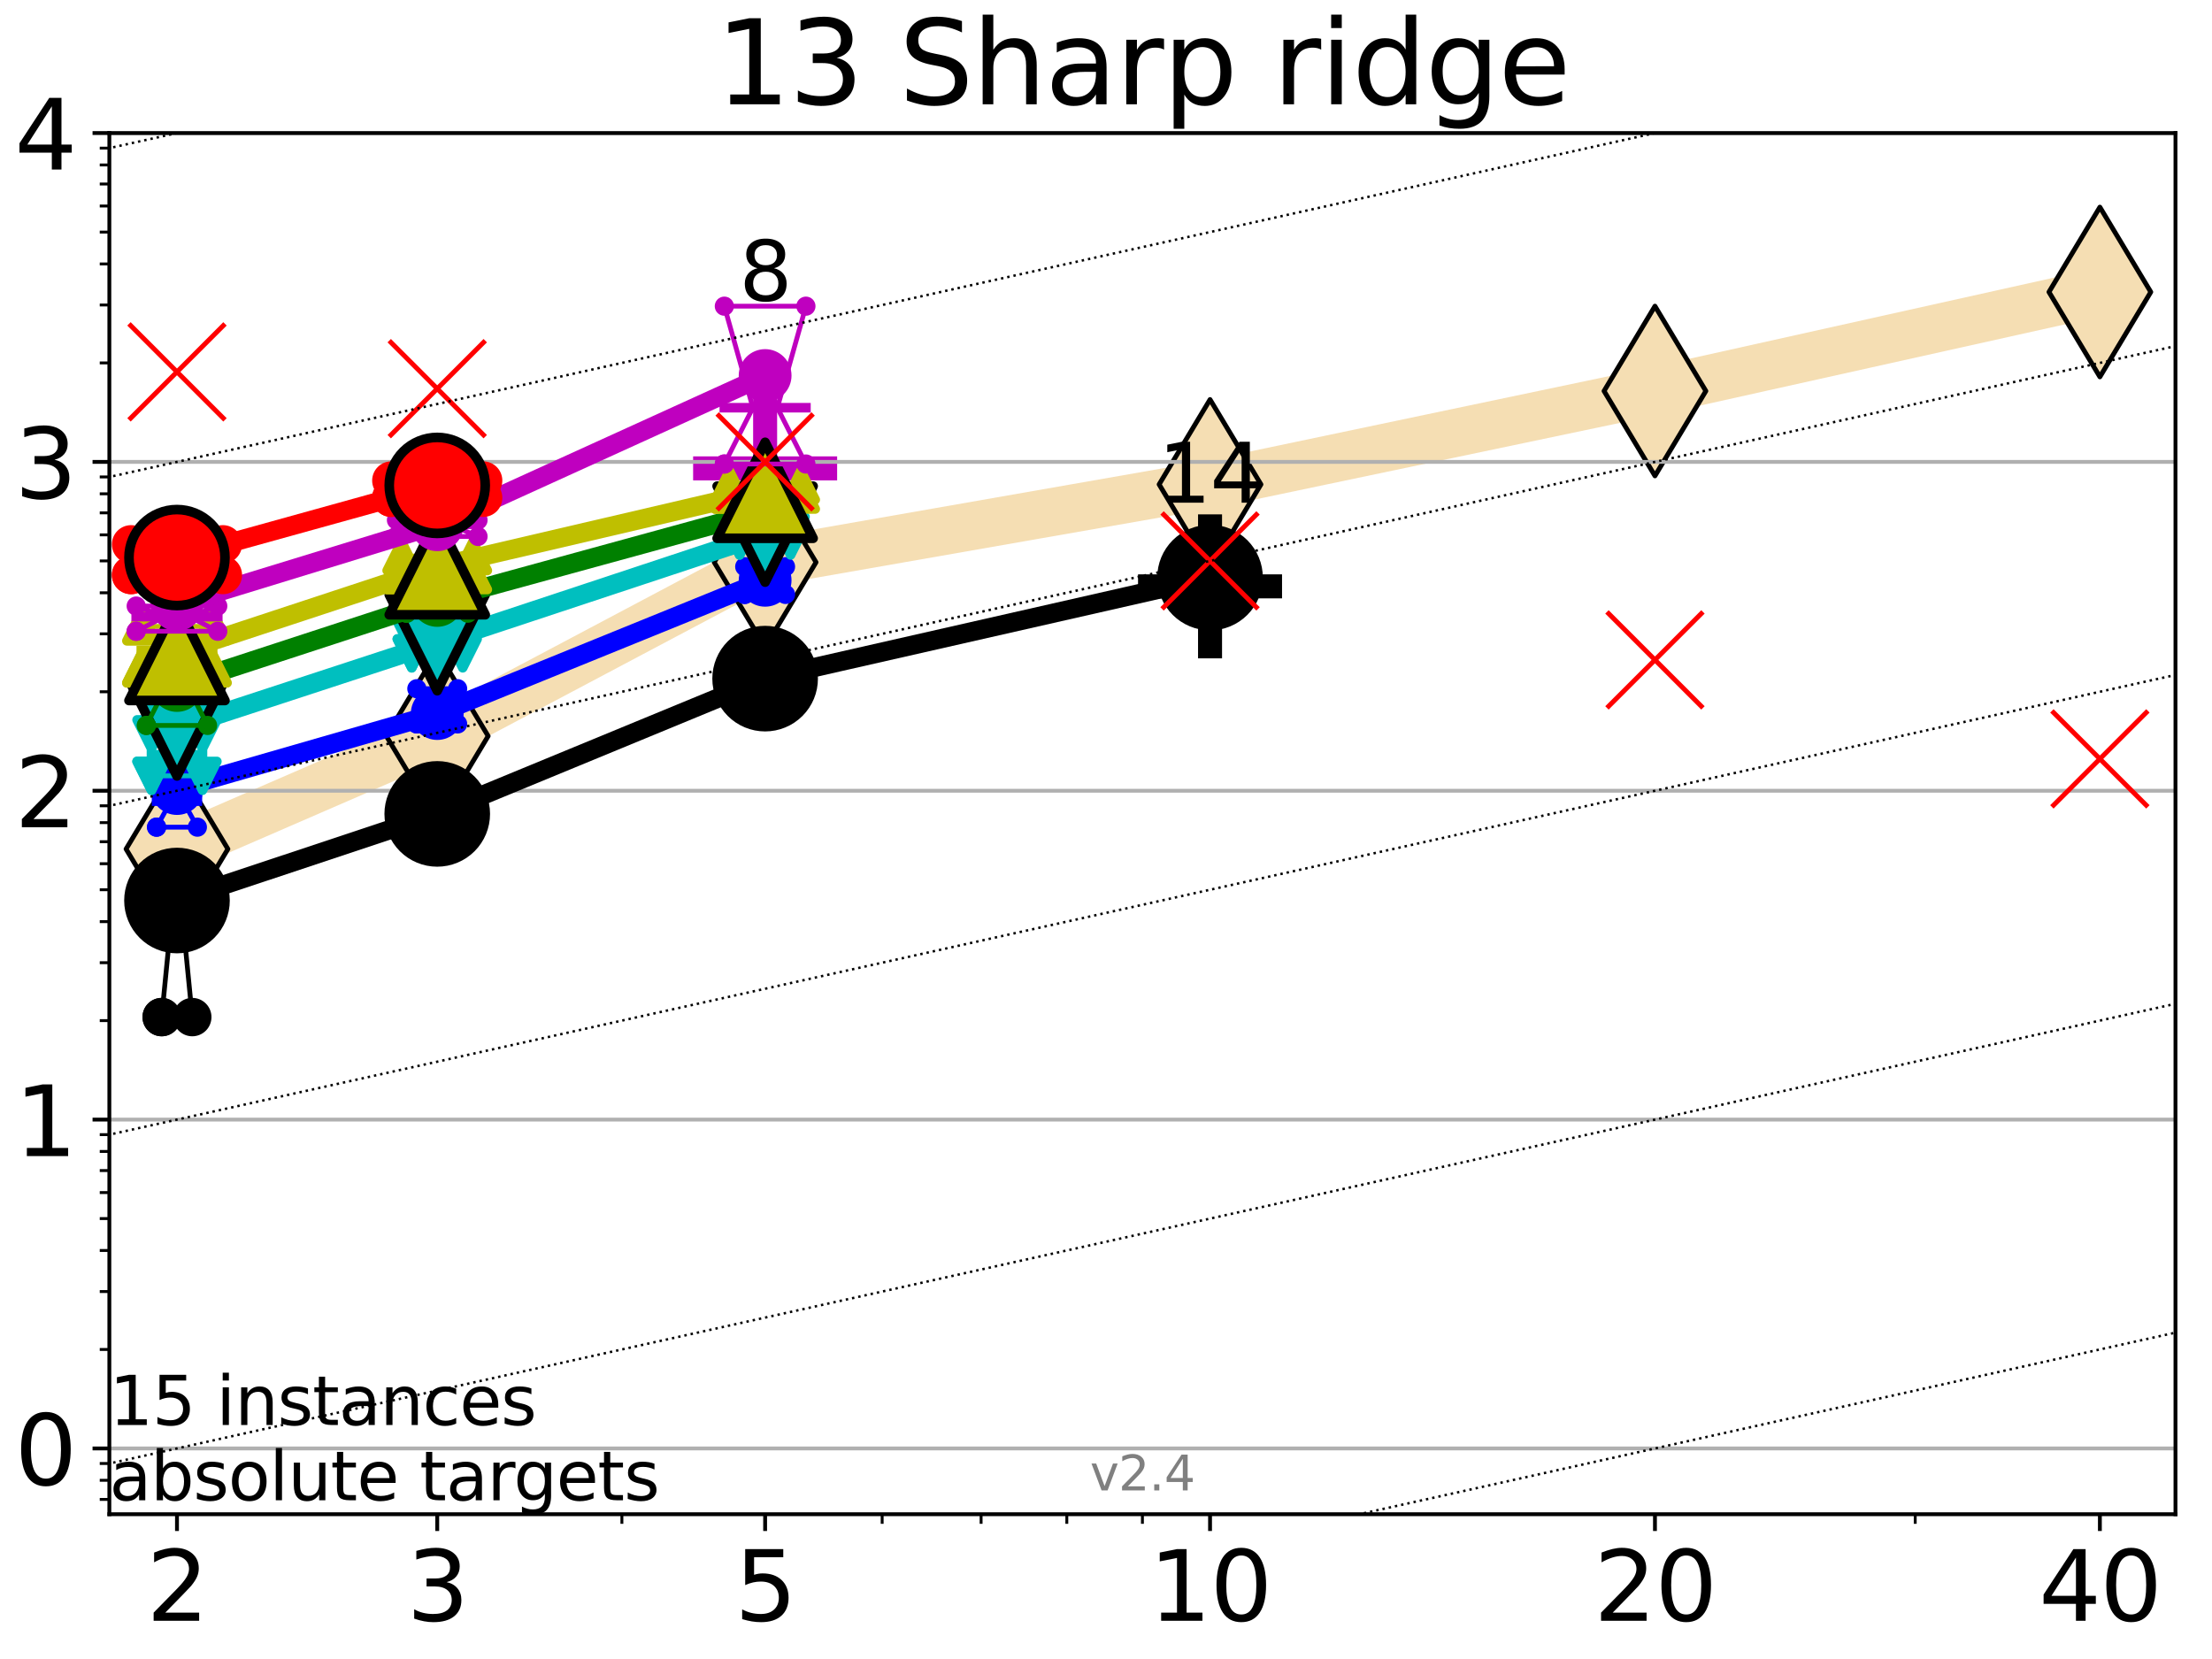 <?xml version="1.0" encoding="utf-8" standalone="no"?>
<!DOCTYPE svg PUBLIC "-//W3C//DTD SVG 1.1//EN"
  "http://www.w3.org/Graphics/SVG/1.1/DTD/svg11.dtd">
<svg height="345.6pt" version="1.1" viewBox="0 0 460.8 345.6" width="460.8pt" xmlns="http://www.w3.org/2000/svg" xmlns:xlink="http://www.w3.org/1999/xlink">
 <defs>
  <style type="text/css">*{stroke-linecap:butt;stroke-linejoin:round;}</style>
 </defs>
 <g id="figure_1">
  <g id="patch_1">
   <path d="M 0 345.6 
L 460.8 345.6 
L 460.8 0 
L 0 0 
z
" style="fill:#ffffff;"/>
  </g>
  <g id="axes_1">
   <g id="patch_2">
    <path d="M 22.78 315.44 
L 453.192 315.44 
L 453.192 27.72 
L 22.78 27.72 
z
" style="fill:#ffffff;"/>
   </g>
   <g id="line2d_1">
    <path clip-path="url(#p54617670f2)" d="M 36.868 176.867 
L 91.085 153.335 
L 159.39 117.134 
L 252.074 100.91 
L 344.758 81.456 
L 437.443 60.83 
" style="fill:none;stroke:#f5deb3;stroke-linecap:square;stroke-width:10;"/>
    <defs>
     <path d="M 0 17.678 
L 10.607 0 
L 0 -17.678 
L -10.607 0 
z
" id="mdb777fa85c" style="stroke:#000000;stroke-linejoin:miter;"/>
    </defs>
    <g clip-path="url(#p54617670f2)">
     <use style="fill:#f5deb3;stroke:#000000;stroke-linejoin:miter;" x="36.868" xlink:href="#mdb777fa85c" y="176.867"/>
     <use style="fill:#f5deb3;stroke:#000000;stroke-linejoin:miter;" x="91.085" xlink:href="#mdb777fa85c" y="153.335"/>
     <use style="fill:#f5deb3;stroke:#000000;stroke-linejoin:miter;" x="159.39" xlink:href="#mdb777fa85c" y="117.134"/>
     <use style="fill:#f5deb3;stroke:#000000;stroke-linejoin:miter;" x="252.074" xlink:href="#mdb777fa85c" y="100.91"/>
     <use style="fill:#f5deb3;stroke:#000000;stroke-linejoin:miter;" x="344.758" xlink:href="#mdb777fa85c" y="81.456"/>
     <use style="fill:#f5deb3;stroke:#000000;stroke-linejoin:miter;" x="437.443" xlink:href="#mdb777fa85c" y="60.83"/>
    </g>
   </g>
   <g id="line2d_2">
    <defs>
     <path d="M -15 0 
L 15 0 
M 0 15 
L 0 -15 
" id="md737ce78dd" style="stroke:#000000;stroke-width:5;"/>
    </defs>
    <g clip-path="url(#p54617670f2)">
     <use style="stroke:#000000;stroke-width:5;" x="252.074" xlink:href="#md737ce78dd" y="122.151"/>
    </g>
   </g>
   <g id="line2d_3">
    <defs>
     <path d="M -15 0 
L 15 0 
M 0 15 
L 0 -15 
" id="m99cff3355d" style="stroke:#bf00bf;stroke-width:5;"/>
    </defs>
    <g clip-path="url(#p54617670f2)">
     <use style="fill:#bf00bf;stroke:#bf00bf;stroke-width:5;" x="159.39" xlink:href="#m99cff3355d" y="97.573"/>
    </g>
   </g>
   <g id="matplotlib.axis_1">
    <g id="xtick_1">
     <g id="line2d_4">
      <defs>
       <path d="M 0 0 
L 0 3.5 
" id="m727d00bda3" style="stroke:#000000;stroke-width:0.8;"/>
      </defs>
      <g>
       <use style="stroke:#000000;stroke-width:0.8;" x="36.868" xlink:href="#m727d00bda3" y="315.44"/>
      </g>
     </g>
     <g id="text_1">
      <!-- 2 -->
      <g transform="translate(30.506 337.637)scale(0.2 -0.2)">
       <defs>
        <path d="M 1228 531 
L 3431 531 
L 3431 0 
L 469 0 
L 469 531 
Q 828 903 1448 1529 
Q 2069 2156 2228 2338 
Q 2531 2678 2651 2914 
Q 2772 3150 2772 3378 
Q 2772 3750 2511 3984 
Q 2250 4219 1831 4219 
Q 1534 4219 1204 4116 
Q 875 4013 500 3803 
L 500 4441 
Q 881 4594 1212 4672 
Q 1544 4750 1819 4750 
Q 2544 4750 2975 4387 
Q 3406 4025 3406 3419 
Q 3406 3131 3298 2873 
Q 3191 2616 2906 2266 
Q 2828 2175 2409 1742 
Q 1991 1309 1228 531 
z
" id="DejaVuSans-32" transform="scale(0.016)"/>
       </defs>
       <use xlink:href="#DejaVuSans-32"/>
      </g>
     </g>
    </g>
    <g id="xtick_2">
     <g id="line2d_5">
      <g>
       <use style="stroke:#000000;stroke-width:0.8;" x="91.085" xlink:href="#m727d00bda3" y="315.44"/>
      </g>
     </g>
     <g id="text_2">
      <!-- 3 -->
      <g transform="translate(84.723 337.637)scale(0.2 -0.2)">
       <defs>
        <path d="M 2597 2516 
Q 3050 2419 3304 2112 
Q 3559 1806 3559 1356 
Q 3559 666 3084 287 
Q 2609 -91 1734 -91 
Q 1441 -91 1130 -33 
Q 819 25 488 141 
L 488 750 
Q 750 597 1062 519 
Q 1375 441 1716 441 
Q 2309 441 2620 675 
Q 2931 909 2931 1356 
Q 2931 1769 2642 2001 
Q 2353 2234 1838 2234 
L 1294 2234 
L 1294 2753 
L 1863 2753 
Q 2328 2753 2575 2939 
Q 2822 3125 2822 3475 
Q 2822 3834 2567 4026 
Q 2313 4219 1838 4219 
Q 1578 4219 1281 4162 
Q 984 4106 628 3988 
L 628 4550 
Q 988 4650 1302 4700 
Q 1616 4750 1894 4750 
Q 2613 4750 3031 4423 
Q 3450 4097 3450 3541 
Q 3450 3153 3228 2886 
Q 3006 2619 2597 2516 
z
" id="DejaVuSans-33" transform="scale(0.016)"/>
       </defs>
       <use xlink:href="#DejaVuSans-33"/>
      </g>
     </g>
    </g>
    <g id="xtick_3">
     <g id="line2d_6">
      <g>
       <use style="stroke:#000000;stroke-width:0.8;" x="159.39" xlink:href="#m727d00bda3" y="315.44"/>
      </g>
     </g>
     <g id="text_3">
      <!-- 5 -->
      <g transform="translate(153.028 337.637)scale(0.2 -0.2)">
       <defs>
        <path d="M 691 4666 
L 3169 4666 
L 3169 4134 
L 1269 4134 
L 1269 2991 
Q 1406 3038 1543 3061 
Q 1681 3084 1819 3084 
Q 2600 3084 3056 2656 
Q 3513 2228 3513 1497 
Q 3513 744 3044 326 
Q 2575 -91 1722 -91 
Q 1428 -91 1123 -41 
Q 819 9 494 109 
L 494 744 
Q 775 591 1075 516 
Q 1375 441 1709 441 
Q 2250 441 2565 725 
Q 2881 1009 2881 1497 
Q 2881 1984 2565 2268 
Q 2250 2553 1709 2553 
Q 1456 2553 1204 2497 
Q 953 2441 691 2322 
L 691 4666 
z
" id="DejaVuSans-35" transform="scale(0.016)"/>
       </defs>
       <use xlink:href="#DejaVuSans-35"/>
      </g>
     </g>
    </g>
    <g id="xtick_4">
     <g id="line2d_7">
      <g>
       <use style="stroke:#000000;stroke-width:0.8;" x="252.074" xlink:href="#m727d00bda3" y="315.44"/>
      </g>
     </g>
     <g id="text_4">
      <!-- 10 -->
      <g transform="translate(239.349 337.637)scale(0.2 -0.2)">
       <defs>
        <path d="M 794 531 
L 1825 531 
L 1825 4091 
L 703 3866 
L 703 4441 
L 1819 4666 
L 2450 4666 
L 2450 531 
L 3481 531 
L 3481 0 
L 794 0 
L 794 531 
z
" id="DejaVuSans-31" transform="scale(0.016)"/>
        <path d="M 2034 4250 
Q 1547 4250 1301 3770 
Q 1056 3291 1056 2328 
Q 1056 1369 1301 889 
Q 1547 409 2034 409 
Q 2525 409 2770 889 
Q 3016 1369 3016 2328 
Q 3016 3291 2770 3770 
Q 2525 4250 2034 4250 
z
M 2034 4750 
Q 2819 4750 3233 4129 
Q 3647 3509 3647 2328 
Q 3647 1150 3233 529 
Q 2819 -91 2034 -91 
Q 1250 -91 836 529 
Q 422 1150 422 2328 
Q 422 3509 836 4129 
Q 1250 4750 2034 4750 
z
" id="DejaVuSans-30" transform="scale(0.016)"/>
       </defs>
       <use xlink:href="#DejaVuSans-31"/>
       <use x="63.623" xlink:href="#DejaVuSans-30"/>
      </g>
     </g>
    </g>
    <g id="xtick_5">
     <g id="line2d_8">
      <g>
       <use style="stroke:#000000;stroke-width:0.8;" x="344.758" xlink:href="#m727d00bda3" y="315.44"/>
      </g>
     </g>
     <g id="text_5">
      <!-- 20 -->
      <g transform="translate(332.033 337.637)scale(0.2 -0.2)">
       <use xlink:href="#DejaVuSans-32"/>
       <use x="63.623" xlink:href="#DejaVuSans-30"/>
      </g>
     </g>
    </g>
    <g id="xtick_6">
     <g id="line2d_9">
      <g>
       <use style="stroke:#000000;stroke-width:0.8;" x="437.443" xlink:href="#m727d00bda3" y="315.44"/>
      </g>
     </g>
     <g id="text_6">
      <!-- 40 -->
      <g transform="translate(424.718 337.637)scale(0.2 -0.2)">
       <defs>
        <path d="M 2419 4116 
L 825 1625 
L 2419 1625 
L 2419 4116 
z
M 2253 4666 
L 3047 4666 
L 3047 1625 
L 3713 1625 
L 3713 1100 
L 3047 1100 
L 3047 0 
L 2419 0 
L 2419 1100 
L 313 1100 
L 313 1709 
L 2253 4666 
z
" id="DejaVuSans-34" transform="scale(0.016)"/>
       </defs>
       <use xlink:href="#DejaVuSans-34"/>
       <use x="63.623" xlink:href="#DejaVuSans-30"/>
      </g>
     </g>
    </g>
    <g id="xtick_7">
     <g id="line2d_10">
      <defs>
       <path d="M 0 0 
L 0 2 
" id="m929a06afbe" style="stroke:#000000;stroke-width:0.6;"/>
      </defs>
      <g>
       <use style="stroke:#000000;stroke-width:0.6;" x="129.552" xlink:href="#m929a06afbe" y="315.44"/>
      </g>
     </g>
    </g>
    <g id="xtick_8">
     <g id="line2d_11">
      <g>
       <use style="stroke:#000000;stroke-width:0.6;" x="183.769" xlink:href="#m929a06afbe" y="315.44"/>
      </g>
     </g>
    </g>
    <g id="xtick_9">
     <g id="line2d_12">
      <g>
       <use style="stroke:#000000;stroke-width:0.6;" x="204.381" xlink:href="#m929a06afbe" y="315.44"/>
      </g>
     </g>
    </g>
    <g id="xtick_10">
     <g id="line2d_13">
      <g>
       <use style="stroke:#000000;stroke-width:0.6;" x="222.237" xlink:href="#m929a06afbe" y="315.44"/>
      </g>
     </g>
    </g>
    <g id="xtick_11">
     <g id="line2d_14">
      <g>
       <use style="stroke:#000000;stroke-width:0.6;" x="237.986" xlink:href="#m929a06afbe" y="315.44"/>
      </g>
     </g>
    </g>
    <g id="xtick_12">
     <g id="line2d_15">
      <g>
       <use style="stroke:#000000;stroke-width:0.6;" x="398.975" xlink:href="#m929a06afbe" y="315.44"/>
      </g>
     </g>
    </g>
   </g>
   <g id="matplotlib.axis_2">
    <g id="ytick_1">
     <g id="line2d_16">
      <path clip-path="url(#p54617670f2)" d="M 22.78 301.739 
L 453.192 301.739 
" style="fill:none;stroke:#b0b0b0;stroke-linecap:square;stroke-width:0.8;"/>
     </g>
     <g id="line2d_17">
      <defs>
       <path d="M 0 0 
L -3.5 0 
" id="m96d5f365a9" style="stroke:#000000;stroke-width:0.8;"/>
      </defs>
      <g>
       <use style="stroke:#000000;stroke-width:0.8;" x="22.78" xlink:href="#m96d5f365a9" y="301.739"/>
      </g>
     </g>
     <g id="text_7">
      <!-- 0 -->
      <g transform="translate(3.055 309.337)scale(0.2 -0.2)">
       <use xlink:href="#DejaVuSans-30"/>
      </g>
     </g>
    </g>
    <g id="ytick_2">
     <g id="line2d_18">
      <path clip-path="url(#p54617670f2)" d="M 22.78 233.234 
L 453.192 233.234 
" style="fill:none;stroke:#b0b0b0;stroke-linecap:square;stroke-width:0.8;"/>
     </g>
     <g id="line2d_19">
      <g>
       <use style="stroke:#000000;stroke-width:0.8;" x="22.78" xlink:href="#m96d5f365a9" y="233.234"/>
      </g>
     </g>
     <g id="text_8">
      <!-- 1 -->
      <g transform="translate(3.055 240.833)scale(0.2 -0.2)">
       <use xlink:href="#DejaVuSans-31"/>
      </g>
     </g>
    </g>
    <g id="ytick_3">
     <g id="line2d_20">
      <path clip-path="url(#p54617670f2)" d="M 22.78 164.73 
L 453.192 164.73 
" style="fill:none;stroke:#b0b0b0;stroke-linecap:square;stroke-width:0.8;"/>
     </g>
     <g id="line2d_21">
      <g>
       <use style="stroke:#000000;stroke-width:0.8;" x="22.78" xlink:href="#m96d5f365a9" y="164.73"/>
      </g>
     </g>
     <g id="text_9">
      <!-- 2 -->
      <g transform="translate(3.055 172.328)scale(0.2 -0.2)">
       <use xlink:href="#DejaVuSans-32"/>
      </g>
     </g>
    </g>
    <g id="ytick_4">
     <g id="line2d_22">
      <path clip-path="url(#p54617670f2)" d="M 22.78 96.225 
L 453.192 96.225 
" style="fill:none;stroke:#b0b0b0;stroke-linecap:square;stroke-width:0.8;"/>
     </g>
     <g id="line2d_23">
      <g>
       <use style="stroke:#000000;stroke-width:0.8;" x="22.78" xlink:href="#m96d5f365a9" y="96.225"/>
      </g>
     </g>
     <g id="text_10">
      <!-- 3 -->
      <g transform="translate(3.055 103.823)scale(0.2 -0.2)">
       <use xlink:href="#DejaVuSans-33"/>
      </g>
     </g>
    </g>
    <g id="ytick_5">
     <g id="line2d_24">
      <path clip-path="url(#p54617670f2)" d="M 22.78 27.72 
L 453.192 27.72 
" style="fill:none;stroke:#b0b0b0;stroke-linecap:square;stroke-width:0.8;"/>
     </g>
     <g id="line2d_25">
      <g>
       <use style="stroke:#000000;stroke-width:0.8;" x="22.78" xlink:href="#m96d5f365a9" y="27.72"/>
      </g>
     </g>
     <g id="text_11">
      <!-- 4 -->
      <g transform="translate(3.055 35.318)scale(0.2 -0.2)">
       <use xlink:href="#DejaVuSans-34"/>
      </g>
     </g>
    </g>
    <g id="ytick_6">
     <g id="line2d_26">
      <defs>
       <path d="M 0 0 
L -2 0 
" id="m0c3b732a4e" style="stroke:#000000;stroke-width:0.6;"/>
      </defs>
      <g>
       <use style="stroke:#000000;stroke-width:0.6;" x="22.78" xlink:href="#m0c3b732a4e" y="312.351"/>
      </g>
     </g>
    </g>
    <g id="ytick_7">
     <g id="line2d_27">
      <g>
       <use style="stroke:#000000;stroke-width:0.6;" x="22.78" xlink:href="#m0c3b732a4e" y="308.378"/>
      </g>
     </g>
    </g>
    <g id="ytick_8">
     <g id="line2d_28">
      <g>
       <use style="stroke:#000000;stroke-width:0.6;" x="22.78" xlink:href="#m0c3b732a4e" y="304.874"/>
      </g>
     </g>
    </g>
    <g id="ytick_9">
     <g id="line2d_29">
      <g>
       <use style="stroke:#000000;stroke-width:0.6;" x="22.78" xlink:href="#m0c3b732a4e" y="281.117"/>
      </g>
     </g>
    </g>
    <g id="ytick_10">
     <g id="line2d_30">
      <g>
       <use style="stroke:#000000;stroke-width:0.6;" x="22.78" xlink:href="#m0c3b732a4e" y="269.054"/>
      </g>
     </g>
    </g>
    <g id="ytick_11">
     <g id="line2d_31">
      <g>
       <use style="stroke:#000000;stroke-width:0.6;" x="22.78" xlink:href="#m0c3b732a4e" y="260.495"/>
      </g>
     </g>
    </g>
    <g id="ytick_12">
     <g id="line2d_32">
      <g>
       <use style="stroke:#000000;stroke-width:0.6;" x="22.78" xlink:href="#m0c3b732a4e" y="253.856"/>
      </g>
     </g>
    </g>
    <g id="ytick_13">
     <g id="line2d_33">
      <g>
       <use style="stroke:#000000;stroke-width:0.6;" x="22.78" xlink:href="#m0c3b732a4e" y="248.432"/>
      </g>
     </g>
    </g>
    <g id="ytick_14">
     <g id="line2d_34">
      <g>
       <use style="stroke:#000000;stroke-width:0.6;" x="22.78" xlink:href="#m0c3b732a4e" y="243.846"/>
      </g>
     </g>
    </g>
    <g id="ytick_15">
     <g id="line2d_35">
      <g>
       <use style="stroke:#000000;stroke-width:0.6;" x="22.78" xlink:href="#m0c3b732a4e" y="239.873"/>
      </g>
     </g>
    </g>
    <g id="ytick_16">
     <g id="line2d_36">
      <g>
       <use style="stroke:#000000;stroke-width:0.6;" x="22.78" xlink:href="#m0c3b732a4e" y="236.369"/>
      </g>
     </g>
    </g>
    <g id="ytick_17">
     <g id="line2d_37">
      <g>
       <use style="stroke:#000000;stroke-width:0.6;" x="22.78" xlink:href="#m0c3b732a4e" y="212.612"/>
      </g>
     </g>
    </g>
    <g id="ytick_18">
     <g id="line2d_38">
      <g>
       <use style="stroke:#000000;stroke-width:0.6;" x="22.78" xlink:href="#m0c3b732a4e" y="200.549"/>
      </g>
     </g>
    </g>
    <g id="ytick_19">
     <g id="line2d_39">
      <g>
       <use style="stroke:#000000;stroke-width:0.6;" x="22.78" xlink:href="#m0c3b732a4e" y="191.99"/>
      </g>
     </g>
    </g>
    <g id="ytick_20">
     <g id="line2d_40">
      <g>
       <use style="stroke:#000000;stroke-width:0.6;" x="22.78" xlink:href="#m0c3b732a4e" y="185.352"/>
      </g>
     </g>
    </g>
    <g id="ytick_21">
     <g id="line2d_41">
      <g>
       <use style="stroke:#000000;stroke-width:0.6;" x="22.78" xlink:href="#m0c3b732a4e" y="179.927"/>
      </g>
     </g>
    </g>
    <g id="ytick_22">
     <g id="line2d_42">
      <g>
       <use style="stroke:#000000;stroke-width:0.6;" x="22.78" xlink:href="#m0c3b732a4e" y="175.341"/>
      </g>
     </g>
    </g>
    <g id="ytick_23">
     <g id="line2d_43">
      <g>
       <use style="stroke:#000000;stroke-width:0.6;" x="22.78" xlink:href="#m0c3b732a4e" y="171.368"/>
      </g>
     </g>
    </g>
    <g id="ytick_24">
     <g id="line2d_44">
      <g>
       <use style="stroke:#000000;stroke-width:0.6;" x="22.78" xlink:href="#m0c3b732a4e" y="167.864"/>
      </g>
     </g>
    </g>
    <g id="ytick_25">
     <g id="line2d_45">
      <g>
       <use style="stroke:#000000;stroke-width:0.6;" x="22.78" xlink:href="#m0c3b732a4e" y="144.108"/>
      </g>
     </g>
    </g>
    <g id="ytick_26">
     <g id="line2d_46">
      <g>
       <use style="stroke:#000000;stroke-width:0.6;" x="22.78" xlink:href="#m0c3b732a4e" y="132.044"/>
      </g>
     </g>
    </g>
    <g id="ytick_27">
     <g id="line2d_47">
      <g>
       <use style="stroke:#000000;stroke-width:0.6;" x="22.78" xlink:href="#m0c3b732a4e" y="123.486"/>
      </g>
     </g>
    </g>
    <g id="ytick_28">
     <g id="line2d_48">
      <g>
       <use style="stroke:#000000;stroke-width:0.6;" x="22.78" xlink:href="#m0c3b732a4e" y="116.847"/>
      </g>
     </g>
    </g>
    <g id="ytick_29">
     <g id="line2d_49">
      <g>
       <use style="stroke:#000000;stroke-width:0.6;" x="22.78" xlink:href="#m0c3b732a4e" y="111.422"/>
      </g>
     </g>
    </g>
    <g id="ytick_30">
     <g id="line2d_50">
      <g>
       <use style="stroke:#000000;stroke-width:0.6;" x="22.78" xlink:href="#m0c3b732a4e" y="106.836"/>
      </g>
     </g>
    </g>
    <g id="ytick_31">
     <g id="line2d_51">
      <g>
       <use style="stroke:#000000;stroke-width:0.6;" x="22.78" xlink:href="#m0c3b732a4e" y="102.864"/>
      </g>
     </g>
    </g>
    <g id="ytick_32">
     <g id="line2d_52">
      <g>
       <use style="stroke:#000000;stroke-width:0.6;" x="22.78" xlink:href="#m0c3b732a4e" y="99.359"/>
      </g>
     </g>
    </g>
    <g id="ytick_33">
     <g id="line2d_53">
      <g>
       <use style="stroke:#000000;stroke-width:0.6;" x="22.78" xlink:href="#m0c3b732a4e" y="75.603"/>
      </g>
     </g>
    </g>
    <g id="ytick_34">
     <g id="line2d_54">
      <g>
       <use style="stroke:#000000;stroke-width:0.6;" x="22.78" xlink:href="#m0c3b732a4e" y="63.54"/>
      </g>
     </g>
    </g>
    <g id="ytick_35">
     <g id="line2d_55">
      <g>
       <use style="stroke:#000000;stroke-width:0.6;" x="22.78" xlink:href="#m0c3b732a4e" y="54.981"/>
      </g>
     </g>
    </g>
    <g id="ytick_36">
     <g id="line2d_56">
      <g>
       <use style="stroke:#000000;stroke-width:0.6;" x="22.78" xlink:href="#m0c3b732a4e" y="48.342"/>
      </g>
     </g>
    </g>
    <g id="ytick_37">
     <g id="line2d_57">
      <g>
       <use style="stroke:#000000;stroke-width:0.6;" x="22.78" xlink:href="#m0c3b732a4e" y="42.918"/>
      </g>
     </g>
    </g>
    <g id="ytick_38">
     <g id="line2d_58">
      <g>
       <use style="stroke:#000000;stroke-width:0.6;" x="22.78" xlink:href="#m0c3b732a4e" y="38.332"/>
      </g>
     </g>
    </g>
    <g id="ytick_39">
     <g id="line2d_59">
      <g>
       <use style="stroke:#000000;stroke-width:0.6;" x="22.78" xlink:href="#m0c3b732a4e" y="34.359"/>
      </g>
     </g>
    </g>
    <g id="ytick_40">
     <g id="line2d_60">
      <g>
       <use style="stroke:#000000;stroke-width:0.6;" x="22.78" xlink:href="#m0c3b732a4e" y="30.855"/>
      </g>
     </g>
    </g>
   </g>
   <g id="line2d_61">
    <path clip-path="url(#p54617670f2)" d="M 33.682 211.878 
L 35.912 189.155 
L 33.682 182.788 
L 40.054 182.788 
L 37.824 189.155 
L 40.054 211.878 
L 33.682 211.878 
" style="fill:none;stroke:#000000;stroke-linecap:square;"/>
   </g>
   <g id="line2d_62">
    <path clip-path="url(#p54617670f2)" d="M 33.682 211.878 
L 40.054 211.878 
L 40.054 182.788 
L 33.682 182.788 
L 33.682 211.878 
" style="fill:none;"/>
    <defs>
     <path d="M 0 3 
C 0.796 3 1.559 2.684 2.121 2.121 
C 2.684 1.559 3 0.796 3 0 
C 3 -0.796 2.684 -1.559 2.121 -2.121 
C 1.559 -2.684 0.796 -3 0 -3 
C -0.796 -3 -1.559 -2.684 -2.121 -2.121 
C -2.684 -1.559 -3 -0.796 -3 0 
C -3 0.796 -2.684 1.559 -2.121 2.121 
C -1.559 2.684 -0.796 3 0 3 
z
" id="m63ce7c0521" style="stroke:#000000;stroke-width:2;"/>
    </defs>
    <g clip-path="url(#p54617670f2)">
     <use style="stroke:#000000;stroke-width:2;" x="33.682" xlink:href="#m63ce7c0521" y="211.878"/>
     <use style="stroke:#000000;stroke-width:2;" x="40.054" xlink:href="#m63ce7c0521" y="211.878"/>
     <use style="stroke:#000000;stroke-width:2;" x="40.054" xlink:href="#m63ce7c0521" y="182.788"/>
     <use style="stroke:#000000;stroke-width:2;" x="33.682" xlink:href="#m63ce7c0521" y="182.788"/>
     <use style="stroke:#000000;stroke-width:2;" x="33.682" xlink:href="#m63ce7c0521" y="211.878"/>
    </g>
   </g>
   <g id="line2d_63">
    <path clip-path="url(#p54617670f2)" d="M 33.682 189.155 
L 40.054 189.155 
" style="fill:none;stroke:#000000;stroke-linecap:square;stroke-width:2;"/>
   </g>
   <g id="line2d_64">
    <path clip-path="url(#p54617670f2)" d="M 87.899 174.78 
L 90.129 165.079 
L 87.899 163.658 
L 94.271 163.658 
L 92.041 165.079 
L 94.271 174.78 
L 87.899 174.78 
" style="fill:none;stroke:#000000;stroke-linecap:square;"/>
   </g>
   <g id="line2d_65">
    <path clip-path="url(#p54617670f2)" d="M 87.899 174.78 
L 94.271 174.78 
L 94.271 163.658 
L 87.899 163.658 
L 87.899 174.78 
" style="fill:none;"/>
    <g clip-path="url(#p54617670f2)">
     <use style="stroke:#000000;stroke-width:2;" x="87.899" xlink:href="#m63ce7c0521" y="174.78"/>
     <use style="stroke:#000000;stroke-width:2;" x="94.271" xlink:href="#m63ce7c0521" y="174.78"/>
     <use style="stroke:#000000;stroke-width:2;" x="94.271" xlink:href="#m63ce7c0521" y="163.658"/>
     <use style="stroke:#000000;stroke-width:2;" x="87.899" xlink:href="#m63ce7c0521" y="163.658"/>
     <use style="stroke:#000000;stroke-width:2;" x="87.899" xlink:href="#m63ce7c0521" y="174.78"/>
    </g>
   </g>
   <g id="line2d_66">
    <path clip-path="url(#p54617670f2)" d="M 87.899 165.079 
L 94.271 165.079 
" style="fill:none;stroke:#000000;stroke-linecap:square;stroke-width:2;"/>
   </g>
   <g id="line2d_67">
    <path clip-path="url(#p54617670f2)" d="M 156.204 144.048 
L 158.434 141.544 
L 156.204 137.66 
L 162.576 137.66 
L 160.346 141.544 
L 162.576 144.048 
L 156.204 144.048 
" style="fill:none;stroke:#000000;stroke-linecap:square;"/>
   </g>
   <g id="line2d_68">
    <path clip-path="url(#p54617670f2)" d="M 156.204 144.048 
L 162.576 144.048 
L 162.576 137.66 
L 156.204 137.66 
L 156.204 144.048 
" style="fill:none;"/>
    <g clip-path="url(#p54617670f2)">
     <use style="stroke:#000000;stroke-width:2;" x="156.204" xlink:href="#m63ce7c0521" y="144.048"/>
     <use style="stroke:#000000;stroke-width:2;" x="162.576" xlink:href="#m63ce7c0521" y="144.048"/>
     <use style="stroke:#000000;stroke-width:2;" x="162.576" xlink:href="#m63ce7c0521" y="137.66"/>
     <use style="stroke:#000000;stroke-width:2;" x="156.204" xlink:href="#m63ce7c0521" y="137.66"/>
     <use style="stroke:#000000;stroke-width:2;" x="156.204" xlink:href="#m63ce7c0521" y="144.048"/>
    </g>
   </g>
   <g id="line2d_69">
    <path clip-path="url(#p54617670f2)" d="M 156.204 141.544 
L 162.576 141.544 
" style="fill:none;stroke:#000000;stroke-linecap:square;stroke-width:2;"/>
   </g>
   <g id="line2d_70">
    <path clip-path="url(#p54617670f2)" d="M 248.888 124.231 
L 251.118 123.083 
L 248.888 120.616 
L 255.26 120.616 
L 253.03 123.083 
L 255.26 124.231 
L 248.888 124.231 
" style="fill:none;stroke:#000000;stroke-linecap:square;"/>
   </g>
   <g id="line2d_71">
    <path clip-path="url(#p54617670f2)" d="M 248.888 124.231 
L 255.26 124.231 
L 255.26 120.616 
L 248.888 120.616 
L 248.888 124.231 
" style="fill:none;"/>
    <g clip-path="url(#p54617670f2)">
     <use style="stroke:#000000;stroke-width:2;" x="248.888" xlink:href="#m63ce7c0521" y="124.231"/>
     <use style="stroke:#000000;stroke-width:2;" x="255.26" xlink:href="#m63ce7c0521" y="124.231"/>
     <use style="stroke:#000000;stroke-width:2;" x="255.26" xlink:href="#m63ce7c0521" y="120.616"/>
     <use style="stroke:#000000;stroke-width:2;" x="248.888" xlink:href="#m63ce7c0521" y="120.616"/>
     <use style="stroke:#000000;stroke-width:2;" x="248.888" xlink:href="#m63ce7c0521" y="124.231"/>
    </g>
   </g>
   <g id="line2d_72">
    <path clip-path="url(#p54617670f2)" d="M 248.888 123.083 
L 255.26 123.083 
" style="fill:none;stroke:#000000;stroke-linecap:square;stroke-width:2;"/>
   </g>
   <g id="line2d_73">
    <path clip-path="url(#p54617670f2)" d="M 36.868 187.596 
L 91.085 169.549 
" style="fill:none;stroke:#000000;stroke-linecap:square;stroke-width:4;"/>
   </g>
   <g id="line2d_74">
    <path clip-path="url(#p54617670f2)" d="M 91.085 169.549 
L 159.39 141.371 
" style="fill:none;stroke:#000000;stroke-linecap:square;stroke-width:4;"/>
   </g>
   <g id="line2d_75">
    <path clip-path="url(#p54617670f2)" d="M 159.39 141.371 
L 252.074 120.316 
" style="fill:none;stroke:#000000;stroke-linecap:square;stroke-width:4;"/>
   </g>
   <g id="line2d_76">
    <path clip-path="url(#p54617670f2)" d="M 36.868 187.596 
L 91.085 169.549 
L 159.39 141.371 
L 252.074 120.316 
" style="fill:none;"/>
    <defs>
     <path d="M 0 10 
C 2.652 10 5.196 8.946 7.071 7.071 
C 8.946 5.196 10 2.652 10 0 
C 10 -2.652 8.946 -5.196 7.071 -7.071 
C 5.196 -8.946 2.652 -10 0 -10 
C -2.652 -10 -5.196 -8.946 -7.071 -7.071 
C -8.946 -5.196 -10 -2.652 -10 0 
C -10 2.652 -8.946 5.196 -7.071 7.071 
C -5.196 8.946 -2.652 10 0 10 
z
" id="ma4b240bf4e" style="stroke:#000000;stroke-width:2;"/>
    </defs>
    <g clip-path="url(#p54617670f2)">
     <use style="stroke:#000000;stroke-width:2;" x="36.868" xlink:href="#ma4b240bf4e" y="187.596"/>
     <use style="stroke:#000000;stroke-width:2;" x="91.085" xlink:href="#ma4b240bf4e" y="169.549"/>
     <use style="stroke:#000000;stroke-width:2;" x="159.39" xlink:href="#ma4b240bf4e" y="141.371"/>
     <use style="stroke:#000000;stroke-width:2;" x="252.074" xlink:href="#ma4b240bf4e" y="120.316"/>
    </g>
   </g>
   <g id="line2d_77">
    <path clip-path="url(#p54617670f2)" d="M 32.62 172.313 
L 35.594 166.889 
L 32.62 163.563 
L 41.116 163.563 
L 38.143 166.889 
L 41.116 172.313 
L 32.62 172.313 
" style="fill:none;stroke:#0000ff;stroke-linecap:square;"/>
   </g>
   <g id="line2d_78">
    <path clip-path="url(#p54617670f2)" d="M 32.62 172.313 
L 41.116 172.313 
L 41.116 163.563 
L 32.62 163.563 
L 32.62 172.313 
" style="fill:none;"/>
    <defs>
     <path d="M 0 1.5 
C 0.398 1.5 0.779 1.342 1.061 1.061 
C 1.342 0.779 1.5 0.398 1.5 0 
C 1.5 -0.398 1.342 -0.779 1.061 -1.061 
C 0.779 -1.342 0.398 -1.5 0 -1.5 
C -0.398 -1.5 -0.779 -1.342 -1.061 -1.061 
C -1.342 -0.779 -1.5 -0.398 -1.5 0 
C -1.5 0.398 -1.342 0.779 -1.061 1.061 
C -0.779 1.342 -0.398 1.5 0 1.5 
z
" id="m1238448529" style="stroke:#0000ff;"/>
    </defs>
    <g clip-path="url(#p54617670f2)">
     <use style="fill:#0000ff;stroke:#0000ff;" x="32.62" xlink:href="#m1238448529" y="172.313"/>
     <use style="fill:#0000ff;stroke:#0000ff;" x="41.116" xlink:href="#m1238448529" y="172.313"/>
     <use style="fill:#0000ff;stroke:#0000ff;" x="41.116" xlink:href="#m1238448529" y="163.563"/>
     <use style="fill:#0000ff;stroke:#0000ff;" x="32.62" xlink:href="#m1238448529" y="163.563"/>
     <use style="fill:#0000ff;stroke:#0000ff;" x="32.62" xlink:href="#m1238448529" y="172.313"/>
    </g>
   </g>
   <g id="line2d_79">
    <path clip-path="url(#p54617670f2)" d="M 32.62 166.889 
L 41.116 166.889 
" style="fill:none;stroke:#0000ff;stroke-linecap:square;stroke-width:2;"/>
   </g>
   <g id="line2d_80">
    <path clip-path="url(#p54617670f2)" d="M 86.837 150.808 
L 89.811 149.681 
L 86.837 143.47 
L 95.333 143.47 
L 92.359 149.681 
L 95.333 150.808 
L 86.837 150.808 
" style="fill:none;stroke:#0000ff;stroke-linecap:square;"/>
   </g>
   <g id="line2d_81">
    <path clip-path="url(#p54617670f2)" d="M 86.837 150.808 
L 95.333 150.808 
L 95.333 143.47 
L 86.837 143.47 
L 86.837 150.808 
" style="fill:none;"/>
    <g clip-path="url(#p54617670f2)">
     <use style="fill:#0000ff;stroke:#0000ff;" x="86.837" xlink:href="#m1238448529" y="150.808"/>
     <use style="fill:#0000ff;stroke:#0000ff;" x="95.333" xlink:href="#m1238448529" y="150.808"/>
     <use style="fill:#0000ff;stroke:#0000ff;" x="95.333" xlink:href="#m1238448529" y="143.47"/>
     <use style="fill:#0000ff;stroke:#0000ff;" x="86.837" xlink:href="#m1238448529" y="143.47"/>
     <use style="fill:#0000ff;stroke:#0000ff;" x="86.837" xlink:href="#m1238448529" y="150.808"/>
    </g>
   </g>
   <g id="line2d_82">
    <path clip-path="url(#p54617670f2)" d="M 86.837 149.681 
L 95.333 149.681 
" style="fill:none;stroke:#0000ff;stroke-linecap:square;stroke-width:2;"/>
   </g>
   <g id="line2d_83">
    <path clip-path="url(#p54617670f2)" d="M 155.142 123.83 
L 158.116 119.386 
L 155.142 118.049 
L 163.638 118.049 
L 160.665 119.386 
L 163.638 123.83 
L 155.142 123.83 
" style="fill:none;stroke:#0000ff;stroke-linecap:square;"/>
   </g>
   <g id="line2d_84">
    <path clip-path="url(#p54617670f2)" d="M 155.142 123.83 
L 163.638 123.83 
L 163.638 118.049 
L 155.142 118.049 
L 155.142 123.83 
" style="fill:none;"/>
    <g clip-path="url(#p54617670f2)">
     <use style="fill:#0000ff;stroke:#0000ff;" x="155.142" xlink:href="#m1238448529" y="123.83"/>
     <use style="fill:#0000ff;stroke:#0000ff;" x="163.638" xlink:href="#m1238448529" y="123.83"/>
     <use style="fill:#0000ff;stroke:#0000ff;" x="163.638" xlink:href="#m1238448529" y="118.049"/>
     <use style="fill:#0000ff;stroke:#0000ff;" x="155.142" xlink:href="#m1238448529" y="118.049"/>
     <use style="fill:#0000ff;stroke:#0000ff;" x="155.142" xlink:href="#m1238448529" y="123.83"/>
    </g>
   </g>
   <g id="line2d_85">
    <path clip-path="url(#p54617670f2)" d="M 155.142 119.386 
L 163.638 119.386 
" style="fill:none;stroke:#0000ff;stroke-linecap:square;stroke-width:2;"/>
   </g>
   <g id="line2d_86">
    <path clip-path="url(#p54617670f2)" d="M 36.868 164.267 
L 91.085 148.645 
" style="fill:none;stroke:#0000ff;stroke-linecap:square;stroke-width:4;"/>
   </g>
   <g id="line2d_87">
    <path clip-path="url(#p54617670f2)" d="M 91.085 148.645 
L 159.39 120.883 
" style="fill:none;stroke:#0000ff;stroke-linecap:square;stroke-width:4;"/>
   </g>
   <g id="line2d_88">
    <path clip-path="url(#p54617670f2)" d="M 36.868 164.267 
L 91.085 148.645 
L 159.39 120.883 
" style="fill:none;"/>
    <defs>
     <path d="M 0 5 
C 1.326 5 2.598 4.473 3.536 3.536 
C 4.473 2.598 5 1.326 5 0 
C 5 -1.326 4.473 -2.598 3.536 -3.536 
C 2.598 -4.473 1.326 -5 0 -5 
C -1.326 -5 -2.598 -4.473 -3.536 -3.536 
C -4.473 -2.598 -5 -1.326 -5 0 
C -5 1.326 -4.473 2.598 -3.536 3.536 
C -2.598 4.473 -1.326 5 0 5 
z
" id="m9c9fe25016" style="stroke:#0000ff;"/>
    </defs>
    <g clip-path="url(#p54617670f2)">
     <use style="fill:#0000ff;stroke:#0000ff;" x="36.868" xlink:href="#m9c9fe25016" y="164.267"/>
     <use style="fill:#0000ff;stroke:#0000ff;" x="91.085" xlink:href="#m9c9fe25016" y="148.645"/>
     <use style="fill:#0000ff;stroke:#0000ff;" x="159.39" xlink:href="#m9c9fe25016" y="120.883"/>
    </g>
   </g>
   <g id="line2d_89">
    <path clip-path="url(#p54617670f2)" d="M 31.558 161.625 
L 35.275 157.211 
L 31.558 152.965 
L 42.178 152.965 
L 38.461 157.211 
L 42.178 161.625 
L 31.558 161.625 
" style="fill:none;stroke:#00bfbf;stroke-linecap:square;"/>
   </g>
   <g id="line2d_90">
    <path clip-path="url(#p54617670f2)" d="M 31.558 161.625 
L 42.178 161.625 
L 42.178 152.965 
L 31.558 152.965 
L 31.558 161.625 
" style="fill:none;"/>
    <defs>
     <path d="M -0 3 
L 3 -3 
L -3 -3 
z
" id="m6eacb41a9f" style="stroke:#00bfbf;stroke-linejoin:miter;stroke-width:2;"/>
    </defs>
    <g clip-path="url(#p54617670f2)">
     <use style="fill:#00bfbf;stroke:#00bfbf;stroke-linejoin:miter;stroke-width:2;" x="31.558" xlink:href="#m6eacb41a9f" y="161.625"/>
     <use style="fill:#00bfbf;stroke:#00bfbf;stroke-linejoin:miter;stroke-width:2;" x="42.178" xlink:href="#m6eacb41a9f" y="161.625"/>
     <use style="fill:#00bfbf;stroke:#00bfbf;stroke-linejoin:miter;stroke-width:2;" x="42.178" xlink:href="#m6eacb41a9f" y="152.965"/>
     <use style="fill:#00bfbf;stroke:#00bfbf;stroke-linejoin:miter;stroke-width:2;" x="31.558" xlink:href="#m6eacb41a9f" y="152.965"/>
     <use style="fill:#00bfbf;stroke:#00bfbf;stroke-linejoin:miter;stroke-width:2;" x="31.558" xlink:href="#m6eacb41a9f" y="161.625"/>
    </g>
   </g>
   <g id="line2d_91">
    <path clip-path="url(#p54617670f2)" d="M 31.558 157.211 
L 42.178 157.211 
" style="fill:none;stroke:#00bfbf;stroke-linecap:square;stroke-width:2;"/>
   </g>
   <g id="line2d_92">
    <path clip-path="url(#p54617670f2)" d="M 85.775 136.112 
L 89.492 134.328 
L 85.775 132.477 
L 96.395 132.477 
L 92.678 134.328 
L 96.395 136.112 
L 85.775 136.112 
" style="fill:none;stroke:#00bfbf;stroke-linecap:square;"/>
   </g>
   <g id="line2d_93">
    <path clip-path="url(#p54617670f2)" d="M 85.775 136.112 
L 96.395 136.112 
L 96.395 132.477 
L 85.775 132.477 
L 85.775 136.112 
" style="fill:none;"/>
    <g clip-path="url(#p54617670f2)">
     <use style="fill:#00bfbf;stroke:#00bfbf;stroke-linejoin:miter;stroke-width:2;" x="85.775" xlink:href="#m6eacb41a9f" y="136.112"/>
     <use style="fill:#00bfbf;stroke:#00bfbf;stroke-linejoin:miter;stroke-width:2;" x="96.395" xlink:href="#m6eacb41a9f" y="136.112"/>
     <use style="fill:#00bfbf;stroke:#00bfbf;stroke-linejoin:miter;stroke-width:2;" x="96.395" xlink:href="#m6eacb41a9f" y="132.477"/>
     <use style="fill:#00bfbf;stroke:#00bfbf;stroke-linejoin:miter;stroke-width:2;" x="85.775" xlink:href="#m6eacb41a9f" y="132.477"/>
     <use style="fill:#00bfbf;stroke:#00bfbf;stroke-linejoin:miter;stroke-width:2;" x="85.775" xlink:href="#m6eacb41a9f" y="136.112"/>
    </g>
   </g>
   <g id="line2d_94">
    <path clip-path="url(#p54617670f2)" d="M 85.775 134.328 
L 96.395 134.328 
" style="fill:none;stroke:#00bfbf;stroke-linecap:square;stroke-width:2;"/>
   </g>
   <g id="line2d_95">
    <path clip-path="url(#p54617670f2)" d="M 154.08 112.606 
L 157.797 111.477 
L 154.08 110.678 
L 164.7 110.678 
L 160.983 111.477 
L 164.7 112.606 
L 154.08 112.606 
" style="fill:none;stroke:#00bfbf;stroke-linecap:square;"/>
   </g>
   <g id="line2d_96">
    <path clip-path="url(#p54617670f2)" d="M 154.08 112.606 
L 164.7 112.606 
L 164.7 110.678 
L 154.08 110.678 
L 154.08 112.606 
" style="fill:none;"/>
    <g clip-path="url(#p54617670f2)">
     <use style="fill:#00bfbf;stroke:#00bfbf;stroke-linejoin:miter;stroke-width:2;" x="154.08" xlink:href="#m6eacb41a9f" y="112.606"/>
     <use style="fill:#00bfbf;stroke:#00bfbf;stroke-linejoin:miter;stroke-width:2;" x="164.7" xlink:href="#m6eacb41a9f" y="112.606"/>
     <use style="fill:#00bfbf;stroke:#00bfbf;stroke-linejoin:miter;stroke-width:2;" x="164.7" xlink:href="#m6eacb41a9f" y="110.678"/>
     <use style="fill:#00bfbf;stroke:#00bfbf;stroke-linejoin:miter;stroke-width:2;" x="154.08" xlink:href="#m6eacb41a9f" y="110.678"/>
     <use style="fill:#00bfbf;stroke:#00bfbf;stroke-linejoin:miter;stroke-width:2;" x="154.08" xlink:href="#m6eacb41a9f" y="112.606"/>
    </g>
   </g>
   <g id="line2d_97">
    <path clip-path="url(#p54617670f2)" d="M 154.08 111.477 
L 164.7 111.477 
" style="fill:none;stroke:#00bfbf;stroke-linecap:square;stroke-width:2;"/>
   </g>
   <g id="line2d_98">
    <path clip-path="url(#p54617670f2)" d="M 36.868 151.646 
L 91.085 133.892 
" style="fill:none;stroke:#00bfbf;stroke-linecap:square;stroke-width:4;"/>
   </g>
   <g id="line2d_99">
    <path clip-path="url(#p54617670f2)" d="M 91.085 133.892 
L 159.39 111.269 
" style="fill:none;stroke:#00bfbf;stroke-linecap:square;stroke-width:4;"/>
   </g>
   <g id="line2d_100">
    <path clip-path="url(#p54617670f2)" d="M 36.868 151.646 
L 91.085 133.892 
L 159.39 111.269 
" style="fill:none;"/>
    <defs>
     <path d="M -0 10 
L 10 -10 
L -10 -10 
z
" id="m384c781b22" style="stroke:#000000;stroke-linejoin:miter;stroke-width:2;"/>
    </defs>
    <g clip-path="url(#p54617670f2)">
     <use style="fill:#00bfbf;stroke:#000000;stroke-linejoin:miter;stroke-width:2;" x="36.868" xlink:href="#m384c781b22" y="151.646"/>
     <use style="fill:#00bfbf;stroke:#000000;stroke-linejoin:miter;stroke-width:2;" x="91.085" xlink:href="#m384c781b22" y="133.892"/>
     <use style="fill:#00bfbf;stroke:#000000;stroke-linejoin:miter;stroke-width:2;" x="159.39" xlink:href="#m384c781b22" y="111.269"/>
    </g>
   </g>
   <g id="line2d_101">
    <path clip-path="url(#p54617670f2)" d="M 30.496 151.121 
L 34.957 142.339 
L 30.496 139.246 
L 43.24 139.246 
L 38.78 142.339 
L 43.24 151.121 
L 30.496 151.121 
" style="fill:none;stroke:#008000;stroke-linecap:square;"/>
   </g>
   <g id="line2d_102">
    <path clip-path="url(#p54617670f2)" d="M 30.496 151.121 
L 43.24 151.121 
L 43.24 139.246 
L 30.496 139.246 
L 30.496 151.121 
" style="fill:none;"/>
    <defs>
     <path d="M 0 1.5 
C 0.398 1.5 0.779 1.342 1.061 1.061 
C 1.342 0.779 1.5 0.398 1.5 0 
C 1.5 -0.398 1.342 -0.779 1.061 -1.061 
C 0.779 -1.342 0.398 -1.5 0 -1.5 
C -0.398 -1.5 -0.779 -1.342 -1.061 -1.061 
C -1.342 -0.779 -1.5 -0.398 -1.5 0 
C -1.5 0.398 -1.342 0.779 -1.061 1.061 
C -0.779 1.342 -0.398 1.5 0 1.5 
z
" id="mc102152c43" style="stroke:#008000;"/>
    </defs>
    <g clip-path="url(#p54617670f2)">
     <use style="fill:#008000;stroke:#008000;" x="30.496" xlink:href="#mc102152c43" y="151.121"/>
     <use style="fill:#008000;stroke:#008000;" x="43.24" xlink:href="#mc102152c43" y="151.121"/>
     <use style="fill:#008000;stroke:#008000;" x="43.24" xlink:href="#mc102152c43" y="139.246"/>
     <use style="fill:#008000;stroke:#008000;" x="30.496" xlink:href="#mc102152c43" y="139.246"/>
     <use style="fill:#008000;stroke:#008000;" x="30.496" xlink:href="#mc102152c43" y="151.121"/>
    </g>
   </g>
   <g id="line2d_103">
    <path clip-path="url(#p54617670f2)" d="M 30.496 142.339 
L 43.24 142.339 
" style="fill:none;stroke:#008000;stroke-linecap:square;stroke-width:2;"/>
   </g>
   <g id="line2d_104">
    <path clip-path="url(#p54617670f2)" d="M 84.713 127.743 
L 89.173 124.804 
L 84.713 121.127 
L 97.457 121.127 
L 92.997 124.804 
L 97.457 127.743 
L 84.713 127.743 
" style="fill:none;stroke:#008000;stroke-linecap:square;"/>
   </g>
   <g id="line2d_105">
    <path clip-path="url(#p54617670f2)" d="M 84.713 127.743 
L 97.457 127.743 
L 97.457 121.127 
L 84.713 121.127 
L 84.713 127.743 
" style="fill:none;"/>
    <g clip-path="url(#p54617670f2)">
     <use style="fill:#008000;stroke:#008000;" x="84.713" xlink:href="#mc102152c43" y="127.743"/>
     <use style="fill:#008000;stroke:#008000;" x="97.457" xlink:href="#mc102152c43" y="127.743"/>
     <use style="fill:#008000;stroke:#008000;" x="97.457" xlink:href="#mc102152c43" y="121.127"/>
     <use style="fill:#008000;stroke:#008000;" x="84.713" xlink:href="#mc102152c43" y="121.127"/>
     <use style="fill:#008000;stroke:#008000;" x="84.713" xlink:href="#mc102152c43" y="127.743"/>
    </g>
   </g>
   <g id="line2d_106">
    <path clip-path="url(#p54617670f2)" d="M 84.713 124.804 
L 97.457 124.804 
" style="fill:none;stroke:#008000;stroke-linecap:square;stroke-width:2;"/>
   </g>
   <g id="line2d_107">
    <path clip-path="url(#p54617670f2)" d="M 153.018 109.521 
L 157.478 107.865 
L 153.018 105.563 
L 165.762 105.563 
L 161.302 107.865 
L 165.762 109.521 
L 153.018 109.521 
" style="fill:none;stroke:#008000;stroke-linecap:square;"/>
   </g>
   <g id="line2d_108">
    <path clip-path="url(#p54617670f2)" d="M 153.018 109.521 
L 165.762 109.521 
L 165.762 105.563 
L 153.018 105.563 
L 153.018 109.521 
" style="fill:none;"/>
    <g clip-path="url(#p54617670f2)">
     <use style="fill:#008000;stroke:#008000;" x="153.018" xlink:href="#mc102152c43" y="109.521"/>
     <use style="fill:#008000;stroke:#008000;" x="165.762" xlink:href="#mc102152c43" y="109.521"/>
     <use style="fill:#008000;stroke:#008000;" x="165.762" xlink:href="#mc102152c43" y="105.563"/>
     <use style="fill:#008000;stroke:#008000;" x="153.018" xlink:href="#mc102152c43" y="105.563"/>
     <use style="fill:#008000;stroke:#008000;" x="153.018" xlink:href="#mc102152c43" y="109.521"/>
    </g>
   </g>
   <g id="line2d_109">
    <path clip-path="url(#p54617670f2)" d="M 153.018 107.865 
L 165.762 107.865 
" style="fill:none;stroke:#008000;stroke-linecap:square;stroke-width:2;"/>
   </g>
   <g id="line2d_110">
    <path clip-path="url(#p54617670f2)" d="M 36.868 142.798 
L 91.085 125.08 
" style="fill:none;stroke:#008000;stroke-linecap:square;stroke-width:4;"/>
   </g>
   <g id="line2d_111">
    <path clip-path="url(#p54617670f2)" d="M 91.085 125.08 
L 159.39 106.366 
" style="fill:none;stroke:#008000;stroke-linecap:square;stroke-width:4;"/>
   </g>
   <g id="line2d_112">
    <path clip-path="url(#p54617670f2)" d="M 36.868 142.798 
L 91.085 125.08 
L 159.39 106.366 
" style="fill:none;"/>
    <defs>
     <path d="M 0 5 
C 1.326 5 2.598 4.473 3.536 3.536 
C 4.473 2.598 5 1.326 5 0 
C 5 -1.326 4.473 -2.598 3.536 -3.536 
C 2.598 -4.473 1.326 -5 0 -5 
C -1.326 -5 -2.598 -4.473 -3.536 -3.536 
C -4.473 -2.598 -5 -1.326 -5 0 
C -5 1.326 -4.473 2.598 -3.536 3.536 
C -2.598 4.473 -1.326 5 0 5 
z
" id="m145eafad59" style="stroke:#008000;"/>
    </defs>
    <g clip-path="url(#p54617670f2)">
     <use style="fill:#008000;stroke:#008000;" x="36.868" xlink:href="#m145eafad59" y="142.798"/>
     <use style="fill:#008000;stroke:#008000;" x="91.085" xlink:href="#m145eafad59" y="125.08"/>
     <use style="fill:#008000;stroke:#008000;" x="159.39" xlink:href="#m145eafad59" y="106.366"/>
    </g>
   </g>
   <g id="line2d_113">
    <path clip-path="url(#p54617670f2)" d="M 29.434 139.246 
L 34.638 135.511 
L 29.434 130.499 
L 44.303 130.499 
L 39.099 135.511 
L 44.303 139.246 
L 29.434 139.246 
" style="fill:none;stroke:#bfbf00;stroke-linecap:square;"/>
   </g>
   <g id="line2d_114">
    <path clip-path="url(#p54617670f2)" d="M 29.434 139.246 
L 44.303 139.246 
L 44.303 130.499 
L 29.434 130.499 
L 29.434 139.246 
" style="fill:none;"/>
    <defs>
     <path d="M 0 -3 
L -3 3 
L 3 3 
z
" id="m34bfe18b1f" style="stroke:#bfbf00;stroke-linejoin:miter;stroke-width:2;"/>
    </defs>
    <g clip-path="url(#p54617670f2)">
     <use style="fill:#bfbf00;stroke:#bfbf00;stroke-linejoin:miter;stroke-width:2;" x="29.434" xlink:href="#m34bfe18b1f" y="139.246"/>
     <use style="fill:#bfbf00;stroke:#bfbf00;stroke-linejoin:miter;stroke-width:2;" x="44.303" xlink:href="#m34bfe18b1f" y="139.246"/>
     <use style="fill:#bfbf00;stroke:#bfbf00;stroke-linejoin:miter;stroke-width:2;" x="44.303" xlink:href="#m34bfe18b1f" y="130.499"/>
     <use style="fill:#bfbf00;stroke:#bfbf00;stroke-linejoin:miter;stroke-width:2;" x="29.434" xlink:href="#m34bfe18b1f" y="130.499"/>
     <use style="fill:#bfbf00;stroke:#bfbf00;stroke-linejoin:miter;stroke-width:2;" x="29.434" xlink:href="#m34bfe18b1f" y="139.246"/>
    </g>
   </g>
   <g id="line2d_115">
    <path clip-path="url(#p54617670f2)" d="M 29.434 135.511 
L 44.303 135.511 
" style="fill:none;stroke:#bfbf00;stroke-linecap:square;stroke-width:2;"/>
   </g>
   <g id="line2d_116">
    <path clip-path="url(#p54617670f2)" d="M 83.651 119.806 
L 88.855 118.144 
L 83.651 115.852 
L 98.519 115.852 
L 93.315 118.144 
L 98.519 119.806 
L 83.651 119.806 
" style="fill:none;stroke:#bfbf00;stroke-linecap:square;"/>
   </g>
   <g id="line2d_117">
    <path clip-path="url(#p54617670f2)" d="M 83.651 119.806 
L 98.519 119.806 
L 98.519 115.852 
L 83.651 115.852 
L 83.651 119.806 
" style="fill:none;"/>
    <g clip-path="url(#p54617670f2)">
     <use style="fill:#bfbf00;stroke:#bfbf00;stroke-linejoin:miter;stroke-width:2;" x="83.651" xlink:href="#m34bfe18b1f" y="119.806"/>
     <use style="fill:#bfbf00;stroke:#bfbf00;stroke-linejoin:miter;stroke-width:2;" x="98.519" xlink:href="#m34bfe18b1f" y="119.806"/>
     <use style="fill:#bfbf00;stroke:#bfbf00;stroke-linejoin:miter;stroke-width:2;" x="98.519" xlink:href="#m34bfe18b1f" y="115.852"/>
     <use style="fill:#bfbf00;stroke:#bfbf00;stroke-linejoin:miter;stroke-width:2;" x="83.651" xlink:href="#m34bfe18b1f" y="115.852"/>
     <use style="fill:#bfbf00;stroke:#bfbf00;stroke-linejoin:miter;stroke-width:2;" x="83.651" xlink:href="#m34bfe18b1f" y="119.806"/>
    </g>
   </g>
   <g id="line2d_118">
    <path clip-path="url(#p54617670f2)" d="M 83.651 118.144 
L 98.519 118.144 
" style="fill:none;stroke:#bfbf00;stroke-linecap:square;stroke-width:2;"/>
   </g>
   <g id="line2d_119">
    <path clip-path="url(#p54617670f2)" d="M 151.956 103.028 
L 157.16 102.318 
L 151.956 101.095 
L 166.824 101.095 
L 161.62 102.318 
L 166.824 103.028 
L 151.956 103.028 
" style="fill:none;stroke:#bfbf00;stroke-linecap:square;"/>
   </g>
   <g id="line2d_120">
    <path clip-path="url(#p54617670f2)" d="M 151.956 103.028 
L 166.824 103.028 
L 166.824 101.095 
L 151.956 101.095 
L 151.956 103.028 
" style="fill:none;"/>
    <g clip-path="url(#p54617670f2)">
     <use style="fill:#bfbf00;stroke:#bfbf00;stroke-linejoin:miter;stroke-width:2;" x="151.956" xlink:href="#m34bfe18b1f" y="103.028"/>
     <use style="fill:#bfbf00;stroke:#bfbf00;stroke-linejoin:miter;stroke-width:2;" x="166.824" xlink:href="#m34bfe18b1f" y="103.028"/>
     <use style="fill:#bfbf00;stroke:#bfbf00;stroke-linejoin:miter;stroke-width:2;" x="166.824" xlink:href="#m34bfe18b1f" y="101.095"/>
     <use style="fill:#bfbf00;stroke:#bfbf00;stroke-linejoin:miter;stroke-width:2;" x="151.956" xlink:href="#m34bfe18b1f" y="101.095"/>
     <use style="fill:#bfbf00;stroke:#bfbf00;stroke-linejoin:miter;stroke-width:2;" x="151.956" xlink:href="#m34bfe18b1f" y="103.028"/>
    </g>
   </g>
   <g id="line2d_121">
    <path clip-path="url(#p54617670f2)" d="M 151.956 102.318 
L 166.824 102.318 
" style="fill:none;stroke:#bfbf00;stroke-linecap:square;stroke-width:2;"/>
   </g>
   <g id="line2d_122">
    <path clip-path="url(#p54617670f2)" d="M 36.868 135.927 
L 91.085 118.065 
" style="fill:none;stroke:#bfbf00;stroke-linecap:square;stroke-width:4;"/>
   </g>
   <g id="line2d_123">
    <path clip-path="url(#p54617670f2)" d="M 91.085 118.065 
L 159.39 102.136 
" style="fill:none;stroke:#bfbf00;stroke-linecap:square;stroke-width:4;"/>
   </g>
   <g id="line2d_124">
    <path clip-path="url(#p54617670f2)" d="M 36.868 135.927 
L 91.085 118.065 
L 159.39 102.136 
" style="fill:none;"/>
    <defs>
     <path d="M 0 -10 
L -10 10 
L 10 10 
z
" id="m9ae9429c3c" style="stroke:#000000;stroke-linejoin:miter;stroke-width:2;"/>
    </defs>
    <g clip-path="url(#p54617670f2)">
     <use style="fill:#bfbf00;stroke:#000000;stroke-linejoin:miter;stroke-width:2;" x="36.868" xlink:href="#m9ae9429c3c" y="135.927"/>
     <use style="fill:#bfbf00;stroke:#000000;stroke-linejoin:miter;stroke-width:2;" x="91.085" xlink:href="#m9ae9429c3c" y="118.065"/>
     <use style="fill:#bfbf00;stroke:#000000;stroke-linejoin:miter;stroke-width:2;" x="159.39" xlink:href="#m9ae9429c3c" y="102.136"/>
    </g>
   </g>
   <g id="line2d_125">
    <path clip-path="url(#p54617670f2)" d="M 28.372 131.504 
L 34.319 128.452 
L 28.372 126.251 
L 45.365 126.251 
L 39.417 128.452 
L 45.365 131.504 
L 28.372 131.504 
" style="fill:none;stroke:#bf00bf;stroke-linecap:square;"/>
   </g>
   <g id="line2d_126">
    <path clip-path="url(#p54617670f2)" d="M 28.372 131.504 
L 45.365 131.504 
L 45.365 126.251 
L 28.372 126.251 
L 28.372 131.504 
" style="fill:none;"/>
    <defs>
     <path d="M 0 1.5 
C 0.398 1.5 0.779 1.342 1.061 1.061 
C 1.342 0.779 1.5 0.398 1.5 0 
C 1.5 -0.398 1.342 -0.779 1.061 -1.061 
C 0.779 -1.342 0.398 -1.5 0 -1.5 
C -0.398 -1.5 -0.779 -1.342 -1.061 -1.061 
C -1.342 -0.779 -1.5 -0.398 -1.5 0 
C -1.5 0.398 -1.342 0.779 -1.061 1.061 
C -0.779 1.342 -0.398 1.5 0 1.5 
z
" id="m8b389cc81f" style="stroke:#bf00bf;"/>
    </defs>
    <g clip-path="url(#p54617670f2)">
     <use style="fill:#bf00bf;stroke:#bf00bf;" x="28.372" xlink:href="#m8b389cc81f" y="131.504"/>
     <use style="fill:#bf00bf;stroke:#bf00bf;" x="45.365" xlink:href="#m8b389cc81f" y="131.504"/>
     <use style="fill:#bf00bf;stroke:#bf00bf;" x="45.365" xlink:href="#m8b389cc81f" y="126.251"/>
     <use style="fill:#bf00bf;stroke:#bf00bf;" x="28.372" xlink:href="#m8b389cc81f" y="126.251"/>
     <use style="fill:#bf00bf;stroke:#bf00bf;" x="28.372" xlink:href="#m8b389cc81f" y="131.504"/>
    </g>
   </g>
   <g id="line2d_127">
    <path clip-path="url(#p54617670f2)" d="M 28.372 128.452 
L 45.365 128.452 
" style="fill:none;stroke:#bf00bf;stroke-linecap:square;stroke-width:2;"/>
   </g>
   <g id="line2d_128">
    <path clip-path="url(#p54617670f2)" d="M 82.589 111.755 
L 88.536 109.209 
L 82.589 108.347 
L 99.581 108.347 
L 93.634 109.209 
L 99.581 111.755 
L 82.589 111.755 
" style="fill:none;stroke:#bf00bf;stroke-linecap:square;"/>
   </g>
   <g id="line2d_129">
    <path clip-path="url(#p54617670f2)" d="M 82.589 111.755 
L 99.581 111.755 
L 99.581 108.347 
L 82.589 108.347 
L 82.589 111.755 
" style="fill:none;"/>
    <g clip-path="url(#p54617670f2)">
     <use style="fill:#bf00bf;stroke:#bf00bf;" x="82.589" xlink:href="#m8b389cc81f" y="111.755"/>
     <use style="fill:#bf00bf;stroke:#bf00bf;" x="99.581" xlink:href="#m8b389cc81f" y="111.755"/>
     <use style="fill:#bf00bf;stroke:#bf00bf;" x="99.581" xlink:href="#m8b389cc81f" y="108.347"/>
     <use style="fill:#bf00bf;stroke:#bf00bf;" x="82.589" xlink:href="#m8b389cc81f" y="108.347"/>
     <use style="fill:#bf00bf;stroke:#bf00bf;" x="82.589" xlink:href="#m8b389cc81f" y="111.755"/>
    </g>
   </g>
   <g id="line2d_130">
    <path clip-path="url(#p54617670f2)" d="M 82.589 109.209 
L 99.581 109.209 
" style="fill:none;stroke:#bf00bf;stroke-linecap:square;stroke-width:2;"/>
   </g>
   <g id="line2d_131">
    <path clip-path="url(#p54617670f2)" d="M 150.894 96.662 
L 156.841 84.935 
L 150.894 63.783 
L 167.886 63.783 
L 161.939 84.935 
L 167.886 96.662 
L 150.894 96.662 
" style="fill:none;stroke:#bf00bf;stroke-linecap:square;"/>
   </g>
   <g id="line2d_132">
    <path clip-path="url(#p54617670f2)" d="M 150.894 96.662 
L 167.886 96.662 
L 167.886 63.783 
L 150.894 63.783 
L 150.894 96.662 
" style="fill:none;"/>
    <g clip-path="url(#p54617670f2)">
     <use style="fill:#bf00bf;stroke:#bf00bf;" x="150.894" xlink:href="#m8b389cc81f" y="96.662"/>
     <use style="fill:#bf00bf;stroke:#bf00bf;" x="167.886" xlink:href="#m8b389cc81f" y="96.662"/>
     <use style="fill:#bf00bf;stroke:#bf00bf;" x="167.886" xlink:href="#m8b389cc81f" y="63.783"/>
     <use style="fill:#bf00bf;stroke:#bf00bf;" x="150.894" xlink:href="#m8b389cc81f" y="63.783"/>
     <use style="fill:#bf00bf;stroke:#bf00bf;" x="150.894" xlink:href="#m8b389cc81f" y="96.662"/>
    </g>
   </g>
   <g id="line2d_133">
    <path clip-path="url(#p54617670f2)" d="M 150.894 84.935 
L 167.886 84.935 
" style="fill:none;stroke:#bf00bf;stroke-linecap:square;stroke-width:2;"/>
   </g>
   <g id="line2d_134">
    <path clip-path="url(#p54617670f2)" d="M 36.868 125.945 
L 91.085 109.315 
" style="fill:none;stroke:#bf00bf;stroke-linecap:square;stroke-width:4;"/>
   </g>
   <g id="line2d_135">
    <path clip-path="url(#p54617670f2)" d="M 91.085 109.315 
L 159.39 78.231 
" style="fill:none;stroke:#bf00bf;stroke-linecap:square;stroke-width:4;"/>
   </g>
   <g id="line2d_136">
    <path clip-path="url(#p54617670f2)" d="M 36.868 125.945 
L 91.085 109.315 
L 159.39 78.231 
" style="fill:none;"/>
    <defs>
     <path d="M 0 5 
C 1.326 5 2.598 4.473 3.536 3.536 
C 4.473 2.598 5 1.326 5 0 
C 5 -1.326 4.473 -2.598 3.536 -3.536 
C 2.598 -4.473 1.326 -5 0 -5 
C -1.326 -5 -2.598 -4.473 -3.536 -3.536 
C -4.473 -2.598 -5 -1.326 -5 0 
C -5 1.326 -4.473 2.598 -3.536 3.536 
C -2.598 4.473 -1.326 5 0 5 
z
" id="m34b458c6e7" style="stroke:#bf00bf;"/>
    </defs>
    <g clip-path="url(#p54617670f2)">
     <use style="fill:#bf00bf;stroke:#bf00bf;" x="36.868" xlink:href="#m34b458c6e7" y="125.945"/>
     <use style="fill:#bf00bf;stroke:#bf00bf;" x="91.085" xlink:href="#m34b458c6e7" y="109.315"/>
     <use style="fill:#bf00bf;stroke:#bf00bf;" x="159.39" xlink:href="#m34b458c6e7" y="78.231"/>
    </g>
   </g>
   <g id="line2d_137">
    <path clip-path="url(#p54617670f2)" d="M 27.31 119.784 
L 34.001 115.881 
L 27.31 113.396 
L 46.427 113.396 
L 39.736 115.881 
L 46.427 119.784 
L 27.31 119.784 
" style="fill:none;stroke:#ff0000;stroke-linecap:square;"/>
   </g>
   <g id="line2d_138">
    <path clip-path="url(#p54617670f2)" d="M 27.31 119.784 
L 46.427 119.784 
L 46.427 113.396 
L 27.31 113.396 
L 27.31 119.784 
" style="fill:none;"/>
    <defs>
     <path d="M 0 3 
C 0.796 3 1.559 2.684 2.121 2.121 
C 2.684 1.559 3 0.796 3 0 
C 3 -0.796 2.684 -1.559 2.121 -2.121 
C 1.559 -2.684 0.796 -3 0 -3 
C -0.796 -3 -1.559 -2.684 -2.121 -2.121 
C -2.684 -1.559 -3 -0.796 -3 0 
C -3 0.796 -2.684 1.559 -2.121 2.121 
C -1.559 2.684 -0.796 3 0 3 
z
" id="mc76e322c69" style="stroke:#ff0000;stroke-width:2;"/>
    </defs>
    <g clip-path="url(#p54617670f2)">
     <use style="fill:#ff0000;stroke:#ff0000;stroke-width:2;" x="27.31" xlink:href="#mc76e322c69" y="119.784"/>
     <use style="fill:#ff0000;stroke:#ff0000;stroke-width:2;" x="46.427" xlink:href="#mc76e322c69" y="119.784"/>
     <use style="fill:#ff0000;stroke:#ff0000;stroke-width:2;" x="46.427" xlink:href="#mc76e322c69" y="113.396"/>
     <use style="fill:#ff0000;stroke:#ff0000;stroke-width:2;" x="27.31" xlink:href="#mc76e322c69" y="113.396"/>
     <use style="fill:#ff0000;stroke:#ff0000;stroke-width:2;" x="27.31" xlink:href="#mc76e322c69" y="119.784"/>
    </g>
   </g>
   <g id="line2d_139">
    <path clip-path="url(#p54617670f2)" d="M 27.31 115.881 
L 46.427 115.881 
" style="fill:none;stroke:#ff0000;stroke-linecap:square;stroke-width:2;"/>
   </g>
   <g id="line2d_140">
    <path clip-path="url(#p54617670f2)" d="M 81.527 103.693 
L 88.218 101.906 
L 81.527 100.107 
L 100.643 100.107 
L 93.953 101.906 
L 100.643 103.693 
L 81.527 103.693 
" style="fill:none;stroke:#ff0000;stroke-linecap:square;"/>
   </g>
   <g id="line2d_141">
    <path clip-path="url(#p54617670f2)" d="M 81.527 103.693 
L 100.643 103.693 
L 100.643 100.107 
L 81.527 100.107 
L 81.527 103.693 
" style="fill:none;"/>
    <g clip-path="url(#p54617670f2)">
     <use style="fill:#ff0000;stroke:#ff0000;stroke-width:2;" x="81.527" xlink:href="#mc76e322c69" y="103.693"/>
     <use style="fill:#ff0000;stroke:#ff0000;stroke-width:2;" x="100.643" xlink:href="#mc76e322c69" y="103.693"/>
     <use style="fill:#ff0000;stroke:#ff0000;stroke-width:2;" x="100.643" xlink:href="#mc76e322c69" y="100.107"/>
     <use style="fill:#ff0000;stroke:#ff0000;stroke-width:2;" x="81.527" xlink:href="#mc76e322c69" y="100.107"/>
     <use style="fill:#ff0000;stroke:#ff0000;stroke-width:2;" x="81.527" xlink:href="#mc76e322c69" y="103.693"/>
    </g>
   </g>
   <g id="line2d_142">
    <path clip-path="url(#p54617670f2)" d="M 81.527 101.906 
L 100.643 101.906 
" style="fill:none;stroke:#ff0000;stroke-linecap:square;stroke-width:2;"/>
   </g>
   <g id="line2d_143">
    <path clip-path="url(#p54617670f2)" d="M 36.868 116.151 
L 91.085 101.12 
" style="fill:none;stroke:#ff0000;stroke-linecap:square;stroke-width:4;"/>
   </g>
   <g id="line2d_144">
    <path clip-path="url(#p54617670f2)" d="M 36.868 116.151 
L 91.085 101.12 
" style="fill:none;"/>
    <defs>
     <path d="M 0 10 
C 2.652 10 5.196 8.946 7.071 7.071 
C 8.946 5.196 10 2.652 10 0 
C 10 -2.652 8.946 -5.196 7.071 -7.071 
C 5.196 -8.946 2.652 -10 0 -10 
C -2.652 -10 -5.196 -8.946 -7.071 -7.071 
C -8.946 -5.196 -10 -2.652 -10 0 
C -10 2.652 -8.946 5.196 -7.071 7.071 
C -5.196 8.946 -2.652 10 0 10 
z
" id="m0c7cbc35ac" style="stroke:#000000;stroke-width:2;"/>
    </defs>
    <g clip-path="url(#p54617670f2)">
     <use style="fill:#ff0000;stroke:#000000;stroke-width:2;" x="36.868" xlink:href="#m0c7cbc35ac" y="116.151"/>
     <use style="fill:#ff0000;stroke:#000000;stroke-width:2;" x="91.085" xlink:href="#m0c7cbc35ac" y="101.12"/>
    </g>
   </g>
   <g id="line2d_145"/>
   <g id="line2d_146"/>
   <g id="line2d_147"/>
   <g id="line2d_148"/>
   <g id="line2d_149"/>
   <g id="line2d_150"/>
   <g id="line2d_151"/>
   <g id="line2d_152">
    <defs>
     <path d="M -10 10 
L 10 -10 
M -10 -10 
L 10 10 
" id="meb44cfac1e" style="stroke:#ff0000;"/>
    </defs>
    <g clip-path="url(#p54617670f2)">
     <use style="fill:#ff0000;stroke:#ff0000;" x="36.868" xlink:href="#meb44cfac1e" y="77.467"/>
     <use style="fill:#ff0000;stroke:#ff0000;" x="91.085" xlink:href="#meb44cfac1e" y="80.968"/>
     <use style="fill:#ff0000;stroke:#ff0000;" x="159.39" xlink:href="#meb44cfac1e" y="96.225"/>
     <use style="fill:#ff0000;stroke:#ff0000;" x="252.074" xlink:href="#meb44cfac1e" y="116.847"/>
     <use style="fill:#ff0000;stroke:#ff0000;" x="344.758" xlink:href="#meb44cfac1e" y="137.469"/>
     <use style="fill:#ff0000;stroke:#ff0000;" x="437.443" xlink:href="#meb44cfac1e" y="158.091"/>
    </g>
   </g>
   <g id="line2d_153">
    <path clip-path="url(#p54617670f2)" d="M 143.134 346.6 
L 461.8 275.698 
" style="fill:none;stroke:#000000;stroke-dasharray:0.5,0.825;stroke-dashoffset:0;stroke-width:0.5;"/>
   </g>
   <g id="line2d_154">
    <path clip-path="url(#p54617670f2)" d="M -1 310.165 
L 461.8 207.193 
" style="fill:none;stroke:#000000;stroke-dasharray:0.5,0.825;stroke-dashoffset:0;stroke-width:0.5;"/>
   </g>
   <g id="line2d_155">
    <path clip-path="url(#p54617670f2)" d="M -1 241.66 
L 461.8 138.688 
" style="fill:none;stroke:#000000;stroke-dasharray:0.5,0.825;stroke-dashoffset:0;stroke-width:0.5;"/>
   </g>
   <g id="line2d_156">
    <path clip-path="url(#p54617670f2)" d="M -1 173.155 
L 461.8 70.183 
" style="fill:none;stroke:#000000;stroke-dasharray:0.5,0.825;stroke-dashoffset:0;stroke-width:0.5;"/>
   </g>
   <g id="line2d_157">
    <path clip-path="url(#p54617670f2)" d="M -1 104.65 
L 461.8 1.679 
" style="fill:none;stroke:#000000;stroke-dasharray:0.5,0.825;stroke-dashoffset:0;stroke-width:0.5;"/>
   </g>
   <g id="line2d_158">
    <path clip-path="url(#p54617670f2)" d="M -1 36.146 
L 165.949 -1 
" style="fill:none;stroke:#000000;stroke-dasharray:0.5,0.825;stroke-dashoffset:0;stroke-width:0.5;"/>
   </g>
   <g id="line2d_159">
    <path clip-path="url(#p54617670f2)" style="fill:none;stroke:#000000;stroke-dasharray:0.5,0.825;stroke-dashoffset:0;stroke-width:0.5;"/>
   </g>
   <g id="line2d_160">
    <path clip-path="url(#p54617670f2)" style="fill:none;stroke:#000000;stroke-dasharray:0.5,0.825;stroke-dashoffset:0;stroke-width:0.5;"/>
   </g>
   <g id="line2d_161">
    <path clip-path="url(#p54617670f2)" style="fill:none;stroke:#000000;stroke-dasharray:0.5,0.825;stroke-dashoffset:0;stroke-width:0.5;"/>
   </g>
   <g id="patch_3">
    <path d="M 22.78 315.44 
L 22.78 27.72 
" style="fill:none;stroke:#000000;stroke-linecap:square;stroke-linejoin:miter;stroke-width:0.8;"/>
   </g>
   <g id="patch_4">
    <path d="M 453.192 315.44 
L 453.192 27.72 
" style="fill:none;stroke:#000000;stroke-linecap:square;stroke-linejoin:miter;stroke-width:0.8;"/>
   </g>
   <g id="patch_5">
    <path d="M 22.78 315.44 
L 453.192 315.44 
" style="fill:none;stroke:#000000;stroke-linecap:square;stroke-linejoin:miter;stroke-width:0.8;"/>
   </g>
   <g id="patch_6">
    <path d="M 22.78 27.72 
L 453.192 27.72 
" style="fill:none;stroke:#000000;stroke-linecap:square;stroke-linejoin:miter;stroke-width:0.8;"/>
   </g>
   <g id="text_12">
    <!-- 14 -->
    <g transform="translate(241.258 104.717)scale(0.17 -0.17)">
     <use xlink:href="#DejaVuSans-31"/>
     <use x="63.623" xlink:href="#DejaVuSans-34"/>
    </g>
   </g>
   <g id="text_13">
    <!-- 8 -->
    <g transform="translate(153.982 62.632)scale(0.17 -0.17)">
     <defs>
      <path d="M 2034 2216 
Q 1584 2216 1326 1975 
Q 1069 1734 1069 1313 
Q 1069 891 1326 650 
Q 1584 409 2034 409 
Q 2484 409 2743 651 
Q 3003 894 3003 1313 
Q 3003 1734 2745 1975 
Q 2488 2216 2034 2216 
z
M 1403 2484 
Q 997 2584 770 2862 
Q 544 3141 544 3541 
Q 544 4100 942 4425 
Q 1341 4750 2034 4750 
Q 2731 4750 3128 4425 
Q 3525 4100 3525 3541 
Q 3525 3141 3298 2862 
Q 3072 2584 2669 2484 
Q 3125 2378 3379 2068 
Q 3634 1759 3634 1313 
Q 3634 634 3220 271 
Q 2806 -91 2034 -91 
Q 1263 -91 848 271 
Q 434 634 434 1313 
Q 434 1759 690 2068 
Q 947 2378 1403 2484 
z
M 1172 3481 
Q 1172 3119 1398 2916 
Q 1625 2713 2034 2713 
Q 2441 2713 2670 2916 
Q 2900 3119 2900 3481 
Q 2900 3844 2670 4047 
Q 2441 4250 2034 4250 
Q 1625 4250 1398 4047 
Q 1172 3844 1172 3481 
z
" id="DejaVuSans-38" transform="scale(0.016)"/>
     </defs>
     <use xlink:href="#DejaVuSans-38"/>
    </g>
   </g>
   <g id="text_14">
    <!-- 15 instances -->
    <g transform="translate(22.78 296.851)scale(0.14 -0.14)">
     <defs>
      <path id="DejaVuSans-20" transform="scale(0.016)"/>
      <path d="M 603 3500 
L 1178 3500 
L 1178 0 
L 603 0 
L 603 3500 
z
M 603 4863 
L 1178 4863 
L 1178 4134 
L 603 4134 
L 603 4863 
z
" id="DejaVuSans-69" transform="scale(0.016)"/>
      <path d="M 3513 2113 
L 3513 0 
L 2938 0 
L 2938 2094 
Q 2938 2591 2744 2837 
Q 2550 3084 2163 3084 
Q 1697 3084 1428 2787 
Q 1159 2491 1159 1978 
L 1159 0 
L 581 0 
L 581 3500 
L 1159 3500 
L 1159 2956 
Q 1366 3272 1645 3428 
Q 1925 3584 2291 3584 
Q 2894 3584 3203 3211 
Q 3513 2838 3513 2113 
z
" id="DejaVuSans-6e" transform="scale(0.016)"/>
      <path d="M 2834 3397 
L 2834 2853 
Q 2591 2978 2328 3040 
Q 2066 3103 1784 3103 
Q 1356 3103 1142 2972 
Q 928 2841 928 2578 
Q 928 2378 1081 2264 
Q 1234 2150 1697 2047 
L 1894 2003 
Q 2506 1872 2764 1633 
Q 3022 1394 3022 966 
Q 3022 478 2636 193 
Q 2250 -91 1575 -91 
Q 1294 -91 989 -36 
Q 684 19 347 128 
L 347 722 
Q 666 556 975 473 
Q 1284 391 1588 391 
Q 1994 391 2212 530 
Q 2431 669 2431 922 
Q 2431 1156 2273 1281 
Q 2116 1406 1581 1522 
L 1381 1569 
Q 847 1681 609 1914 
Q 372 2147 372 2553 
Q 372 3047 722 3315 
Q 1072 3584 1716 3584 
Q 2034 3584 2315 3537 
Q 2597 3491 2834 3397 
z
" id="DejaVuSans-73" transform="scale(0.016)"/>
      <path d="M 1172 4494 
L 1172 3500 
L 2356 3500 
L 2356 3053 
L 1172 3053 
L 1172 1153 
Q 1172 725 1289 603 
Q 1406 481 1766 481 
L 2356 481 
L 2356 0 
L 1766 0 
Q 1100 0 847 248 
Q 594 497 594 1153 
L 594 3053 
L 172 3053 
L 172 3500 
L 594 3500 
L 594 4494 
L 1172 4494 
z
" id="DejaVuSans-74" transform="scale(0.016)"/>
      <path d="M 2194 1759 
Q 1497 1759 1228 1600 
Q 959 1441 959 1056 
Q 959 750 1161 570 
Q 1363 391 1709 391 
Q 2188 391 2477 730 
Q 2766 1069 2766 1631 
L 2766 1759 
L 2194 1759 
z
M 3341 1997 
L 3341 0 
L 2766 0 
L 2766 531 
Q 2569 213 2275 61 
Q 1981 -91 1556 -91 
Q 1019 -91 701 211 
Q 384 513 384 1019 
Q 384 1609 779 1909 
Q 1175 2209 1959 2209 
L 2766 2209 
L 2766 2266 
Q 2766 2663 2505 2880 
Q 2244 3097 1772 3097 
Q 1472 3097 1187 3025 
Q 903 2953 641 2809 
L 641 3341 
Q 956 3463 1253 3523 
Q 1550 3584 1831 3584 
Q 2591 3584 2966 3190 
Q 3341 2797 3341 1997 
z
" id="DejaVuSans-61" transform="scale(0.016)"/>
      <path d="M 3122 3366 
L 3122 2828 
Q 2878 2963 2633 3030 
Q 2388 3097 2138 3097 
Q 1578 3097 1268 2742 
Q 959 2388 959 1747 
Q 959 1106 1268 751 
Q 1578 397 2138 397 
Q 2388 397 2633 464 
Q 2878 531 3122 666 
L 3122 134 
Q 2881 22 2623 -34 
Q 2366 -91 2075 -91 
Q 1284 -91 818 406 
Q 353 903 353 1747 
Q 353 2603 823 3093 
Q 1294 3584 2113 3584 
Q 2378 3584 2631 3529 
Q 2884 3475 3122 3366 
z
" id="DejaVuSans-63" transform="scale(0.016)"/>
      <path d="M 3597 1894 
L 3597 1613 
L 953 1613 
Q 991 1019 1311 708 
Q 1631 397 2203 397 
Q 2534 397 2845 478 
Q 3156 559 3463 722 
L 3463 178 
Q 3153 47 2828 -22 
Q 2503 -91 2169 -91 
Q 1331 -91 842 396 
Q 353 884 353 1716 
Q 353 2575 817 3079 
Q 1281 3584 2069 3584 
Q 2775 3584 3186 3129 
Q 3597 2675 3597 1894 
z
M 3022 2063 
Q 3016 2534 2758 2815 
Q 2500 3097 2075 3097 
Q 1594 3097 1305 2825 
Q 1016 2553 972 2059 
L 3022 2063 
z
" id="DejaVuSans-65" transform="scale(0.016)"/>
     </defs>
     <use xlink:href="#DejaVuSans-31"/>
     <use x="63.623" xlink:href="#DejaVuSans-35"/>
     <use x="127.246" xlink:href="#DejaVuSans-20"/>
     <use x="159.033" xlink:href="#DejaVuSans-69"/>
     <use x="186.816" xlink:href="#DejaVuSans-6e"/>
     <use x="250.195" xlink:href="#DejaVuSans-73"/>
     <use x="302.295" xlink:href="#DejaVuSans-74"/>
     <use x="341.504" xlink:href="#DejaVuSans-61"/>
     <use x="402.783" xlink:href="#DejaVuSans-6e"/>
     <use x="466.162" xlink:href="#DejaVuSans-63"/>
     <use x="521.143" xlink:href="#DejaVuSans-65"/>
     <use x="582.666" xlink:href="#DejaVuSans-73"/>
    </g>
    <!-- absolute targets -->
    <g transform="translate(22.78 312.528)scale(0.14 -0.14)">
     <defs>
      <path d="M 3116 1747 
Q 3116 2381 2855 2742 
Q 2594 3103 2138 3103 
Q 1681 3103 1420 2742 
Q 1159 2381 1159 1747 
Q 1159 1113 1420 752 
Q 1681 391 2138 391 
Q 2594 391 2855 752 
Q 3116 1113 3116 1747 
z
M 1159 2969 
Q 1341 3281 1617 3432 
Q 1894 3584 2278 3584 
Q 2916 3584 3314 3078 
Q 3713 2572 3713 1747 
Q 3713 922 3314 415 
Q 2916 -91 2278 -91 
Q 1894 -91 1617 61 
Q 1341 213 1159 525 
L 1159 0 
L 581 0 
L 581 4863 
L 1159 4863 
L 1159 2969 
z
" id="DejaVuSans-62" transform="scale(0.016)"/>
      <path d="M 1959 3097 
Q 1497 3097 1228 2736 
Q 959 2375 959 1747 
Q 959 1119 1226 758 
Q 1494 397 1959 397 
Q 2419 397 2687 759 
Q 2956 1122 2956 1747 
Q 2956 2369 2687 2733 
Q 2419 3097 1959 3097 
z
M 1959 3584 
Q 2709 3584 3137 3096 
Q 3566 2609 3566 1747 
Q 3566 888 3137 398 
Q 2709 -91 1959 -91 
Q 1206 -91 779 398 
Q 353 888 353 1747 
Q 353 2609 779 3096 
Q 1206 3584 1959 3584 
z
" id="DejaVuSans-6f" transform="scale(0.016)"/>
      <path d="M 603 4863 
L 1178 4863 
L 1178 0 
L 603 0 
L 603 4863 
z
" id="DejaVuSans-6c" transform="scale(0.016)"/>
      <path d="M 544 1381 
L 544 3500 
L 1119 3500 
L 1119 1403 
Q 1119 906 1312 657 
Q 1506 409 1894 409 
Q 2359 409 2629 706 
Q 2900 1003 2900 1516 
L 2900 3500 
L 3475 3500 
L 3475 0 
L 2900 0 
L 2900 538 
Q 2691 219 2414 64 
Q 2138 -91 1772 -91 
Q 1169 -91 856 284 
Q 544 659 544 1381 
z
M 1991 3584 
L 1991 3584 
z
" id="DejaVuSans-75" transform="scale(0.016)"/>
      <path d="M 2631 2963 
Q 2534 3019 2420 3045 
Q 2306 3072 2169 3072 
Q 1681 3072 1420 2755 
Q 1159 2438 1159 1844 
L 1159 0 
L 581 0 
L 581 3500 
L 1159 3500 
L 1159 2956 
Q 1341 3275 1631 3429 
Q 1922 3584 2338 3584 
Q 2397 3584 2469 3576 
Q 2541 3569 2628 3553 
L 2631 2963 
z
" id="DejaVuSans-72" transform="scale(0.016)"/>
      <path d="M 2906 1791 
Q 2906 2416 2648 2759 
Q 2391 3103 1925 3103 
Q 1463 3103 1205 2759 
Q 947 2416 947 1791 
Q 947 1169 1205 825 
Q 1463 481 1925 481 
Q 2391 481 2648 825 
Q 2906 1169 2906 1791 
z
M 3481 434 
Q 3481 -459 3084 -895 
Q 2688 -1331 1869 -1331 
Q 1566 -1331 1297 -1286 
Q 1028 -1241 775 -1147 
L 775 -588 
Q 1028 -725 1275 -790 
Q 1522 -856 1778 -856 
Q 2344 -856 2625 -561 
Q 2906 -266 2906 331 
L 2906 616 
Q 2728 306 2450 153 
Q 2172 0 1784 0 
Q 1141 0 747 490 
Q 353 981 353 1791 
Q 353 2603 747 3093 
Q 1141 3584 1784 3584 
Q 2172 3584 2450 3431 
Q 2728 3278 2906 2969 
L 2906 3500 
L 3481 3500 
L 3481 434 
z
" id="DejaVuSans-67" transform="scale(0.016)"/>
     </defs>
     <use xlink:href="#DejaVuSans-61"/>
     <use x="61.279" xlink:href="#DejaVuSans-62"/>
     <use x="124.756" xlink:href="#DejaVuSans-73"/>
     <use x="176.855" xlink:href="#DejaVuSans-6f"/>
     <use x="238.037" xlink:href="#DejaVuSans-6c"/>
     <use x="265.82" xlink:href="#DejaVuSans-75"/>
     <use x="329.199" xlink:href="#DejaVuSans-74"/>
     <use x="368.408" xlink:href="#DejaVuSans-65"/>
     <use x="429.932" xlink:href="#DejaVuSans-20"/>
     <use x="461.719" xlink:href="#DejaVuSans-74"/>
     <use x="500.928" xlink:href="#DejaVuSans-61"/>
     <use x="562.207" xlink:href="#DejaVuSans-72"/>
     <use x="601.57" xlink:href="#DejaVuSans-67"/>
     <use x="665.047" xlink:href="#DejaVuSans-65"/>
     <use x="726.57" xlink:href="#DejaVuSans-74"/>
     <use x="765.779" xlink:href="#DejaVuSans-73"/>
    </g>
   </g>
   <g id="text_15">
    <!-- v2.4 -->
    <g style="fill:#808080;" transform="translate(227.075 310.483)scale(0.1 -0.1)">
     <defs>
      <path d="M 191 3500 
L 800 3500 
L 1894 563 
L 2988 3500 
L 3597 3500 
L 2284 0 
L 1503 0 
L 191 3500 
z
" id="DejaVuSans-76" transform="scale(0.016)"/>
      <path d="M 684 794 
L 1344 794 
L 1344 0 
L 684 0 
L 684 794 
z
" id="DejaVuSans-2e" transform="scale(0.016)"/>
     </defs>
     <use xlink:href="#DejaVuSans-76"/>
     <use x="59.18" xlink:href="#DejaVuSans-32"/>
     <use x="122.803" xlink:href="#DejaVuSans-2e"/>
     <use x="154.59" xlink:href="#DejaVuSans-34"/>
    </g>
   </g>
   <g id="text_16">
    <!-- 13 Sharp ridge -->
    <g transform="translate(149.073 21.72)scale(0.24 -0.24)">
     <defs>
      <path d="M 3425 4513 
L 3425 3897 
Q 3066 4069 2747 4153 
Q 2428 4238 2131 4238 
Q 1616 4238 1336 4038 
Q 1056 3838 1056 3469 
Q 1056 3159 1242 3001 
Q 1428 2844 1947 2747 
L 2328 2669 
Q 3034 2534 3370 2195 
Q 3706 1856 3706 1288 
Q 3706 609 3251 259 
Q 2797 -91 1919 -91 
Q 1588 -91 1214 -16 
Q 841 59 441 206 
L 441 856 
Q 825 641 1194 531 
Q 1563 422 1919 422 
Q 2459 422 2753 634 
Q 3047 847 3047 1241 
Q 3047 1584 2836 1778 
Q 2625 1972 2144 2069 
L 1759 2144 
Q 1053 2284 737 2584 
Q 422 2884 422 3419 
Q 422 4038 858 4394 
Q 1294 4750 2059 4750 
Q 2388 4750 2728 4690 
Q 3069 4631 3425 4513 
z
" id="DejaVuSans-53" transform="scale(0.016)"/>
      <path d="M 3513 2113 
L 3513 0 
L 2938 0 
L 2938 2094 
Q 2938 2591 2744 2837 
Q 2550 3084 2163 3084 
Q 1697 3084 1428 2787 
Q 1159 2491 1159 1978 
L 1159 0 
L 581 0 
L 581 4863 
L 1159 4863 
L 1159 2956 
Q 1366 3272 1645 3428 
Q 1925 3584 2291 3584 
Q 2894 3584 3203 3211 
Q 3513 2838 3513 2113 
z
" id="DejaVuSans-68" transform="scale(0.016)"/>
      <path d="M 1159 525 
L 1159 -1331 
L 581 -1331 
L 581 3500 
L 1159 3500 
L 1159 2969 
Q 1341 3281 1617 3432 
Q 1894 3584 2278 3584 
Q 2916 3584 3314 3078 
Q 3713 2572 3713 1747 
Q 3713 922 3314 415 
Q 2916 -91 2278 -91 
Q 1894 -91 1617 61 
Q 1341 213 1159 525 
z
M 3116 1747 
Q 3116 2381 2855 2742 
Q 2594 3103 2138 3103 
Q 1681 3103 1420 2742 
Q 1159 2381 1159 1747 
Q 1159 1113 1420 752 
Q 1681 391 2138 391 
Q 2594 391 2855 752 
Q 3116 1113 3116 1747 
z
" id="DejaVuSans-70" transform="scale(0.016)"/>
      <path d="M 2906 2969 
L 2906 4863 
L 3481 4863 
L 3481 0 
L 2906 0 
L 2906 525 
Q 2725 213 2448 61 
Q 2172 -91 1784 -91 
Q 1150 -91 751 415 
Q 353 922 353 1747 
Q 353 2572 751 3078 
Q 1150 3584 1784 3584 
Q 2172 3584 2448 3432 
Q 2725 3281 2906 2969 
z
M 947 1747 
Q 947 1113 1208 752 
Q 1469 391 1925 391 
Q 2381 391 2643 752 
Q 2906 1113 2906 1747 
Q 2906 2381 2643 2742 
Q 2381 3103 1925 3103 
Q 1469 3103 1208 2742 
Q 947 2381 947 1747 
z
" id="DejaVuSans-64" transform="scale(0.016)"/>
     </defs>
     <use xlink:href="#DejaVuSans-31"/>
     <use x="63.623" xlink:href="#DejaVuSans-33"/>
     <use x="127.246" xlink:href="#DejaVuSans-20"/>
     <use x="159.033" xlink:href="#DejaVuSans-53"/>
     <use x="222.51" xlink:href="#DejaVuSans-68"/>
     <use x="285.889" xlink:href="#DejaVuSans-61"/>
     <use x="347.168" xlink:href="#DejaVuSans-72"/>
     <use x="388.281" xlink:href="#DejaVuSans-70"/>
     <use x="451.758" xlink:href="#DejaVuSans-20"/>
     <use x="483.545" xlink:href="#DejaVuSans-72"/>
     <use x="524.658" xlink:href="#DejaVuSans-69"/>
     <use x="552.441" xlink:href="#DejaVuSans-64"/>
     <use x="615.918" xlink:href="#DejaVuSans-67"/>
     <use x="679.395" xlink:href="#DejaVuSans-65"/>
    </g>
   </g>
  </g>
 </g>
 <defs>
  <clipPath id="p54617670f2">
   <rect height="287.72" width="430.412" x="22.78" y="27.72"/>
  </clipPath>
 </defs>
</svg>
